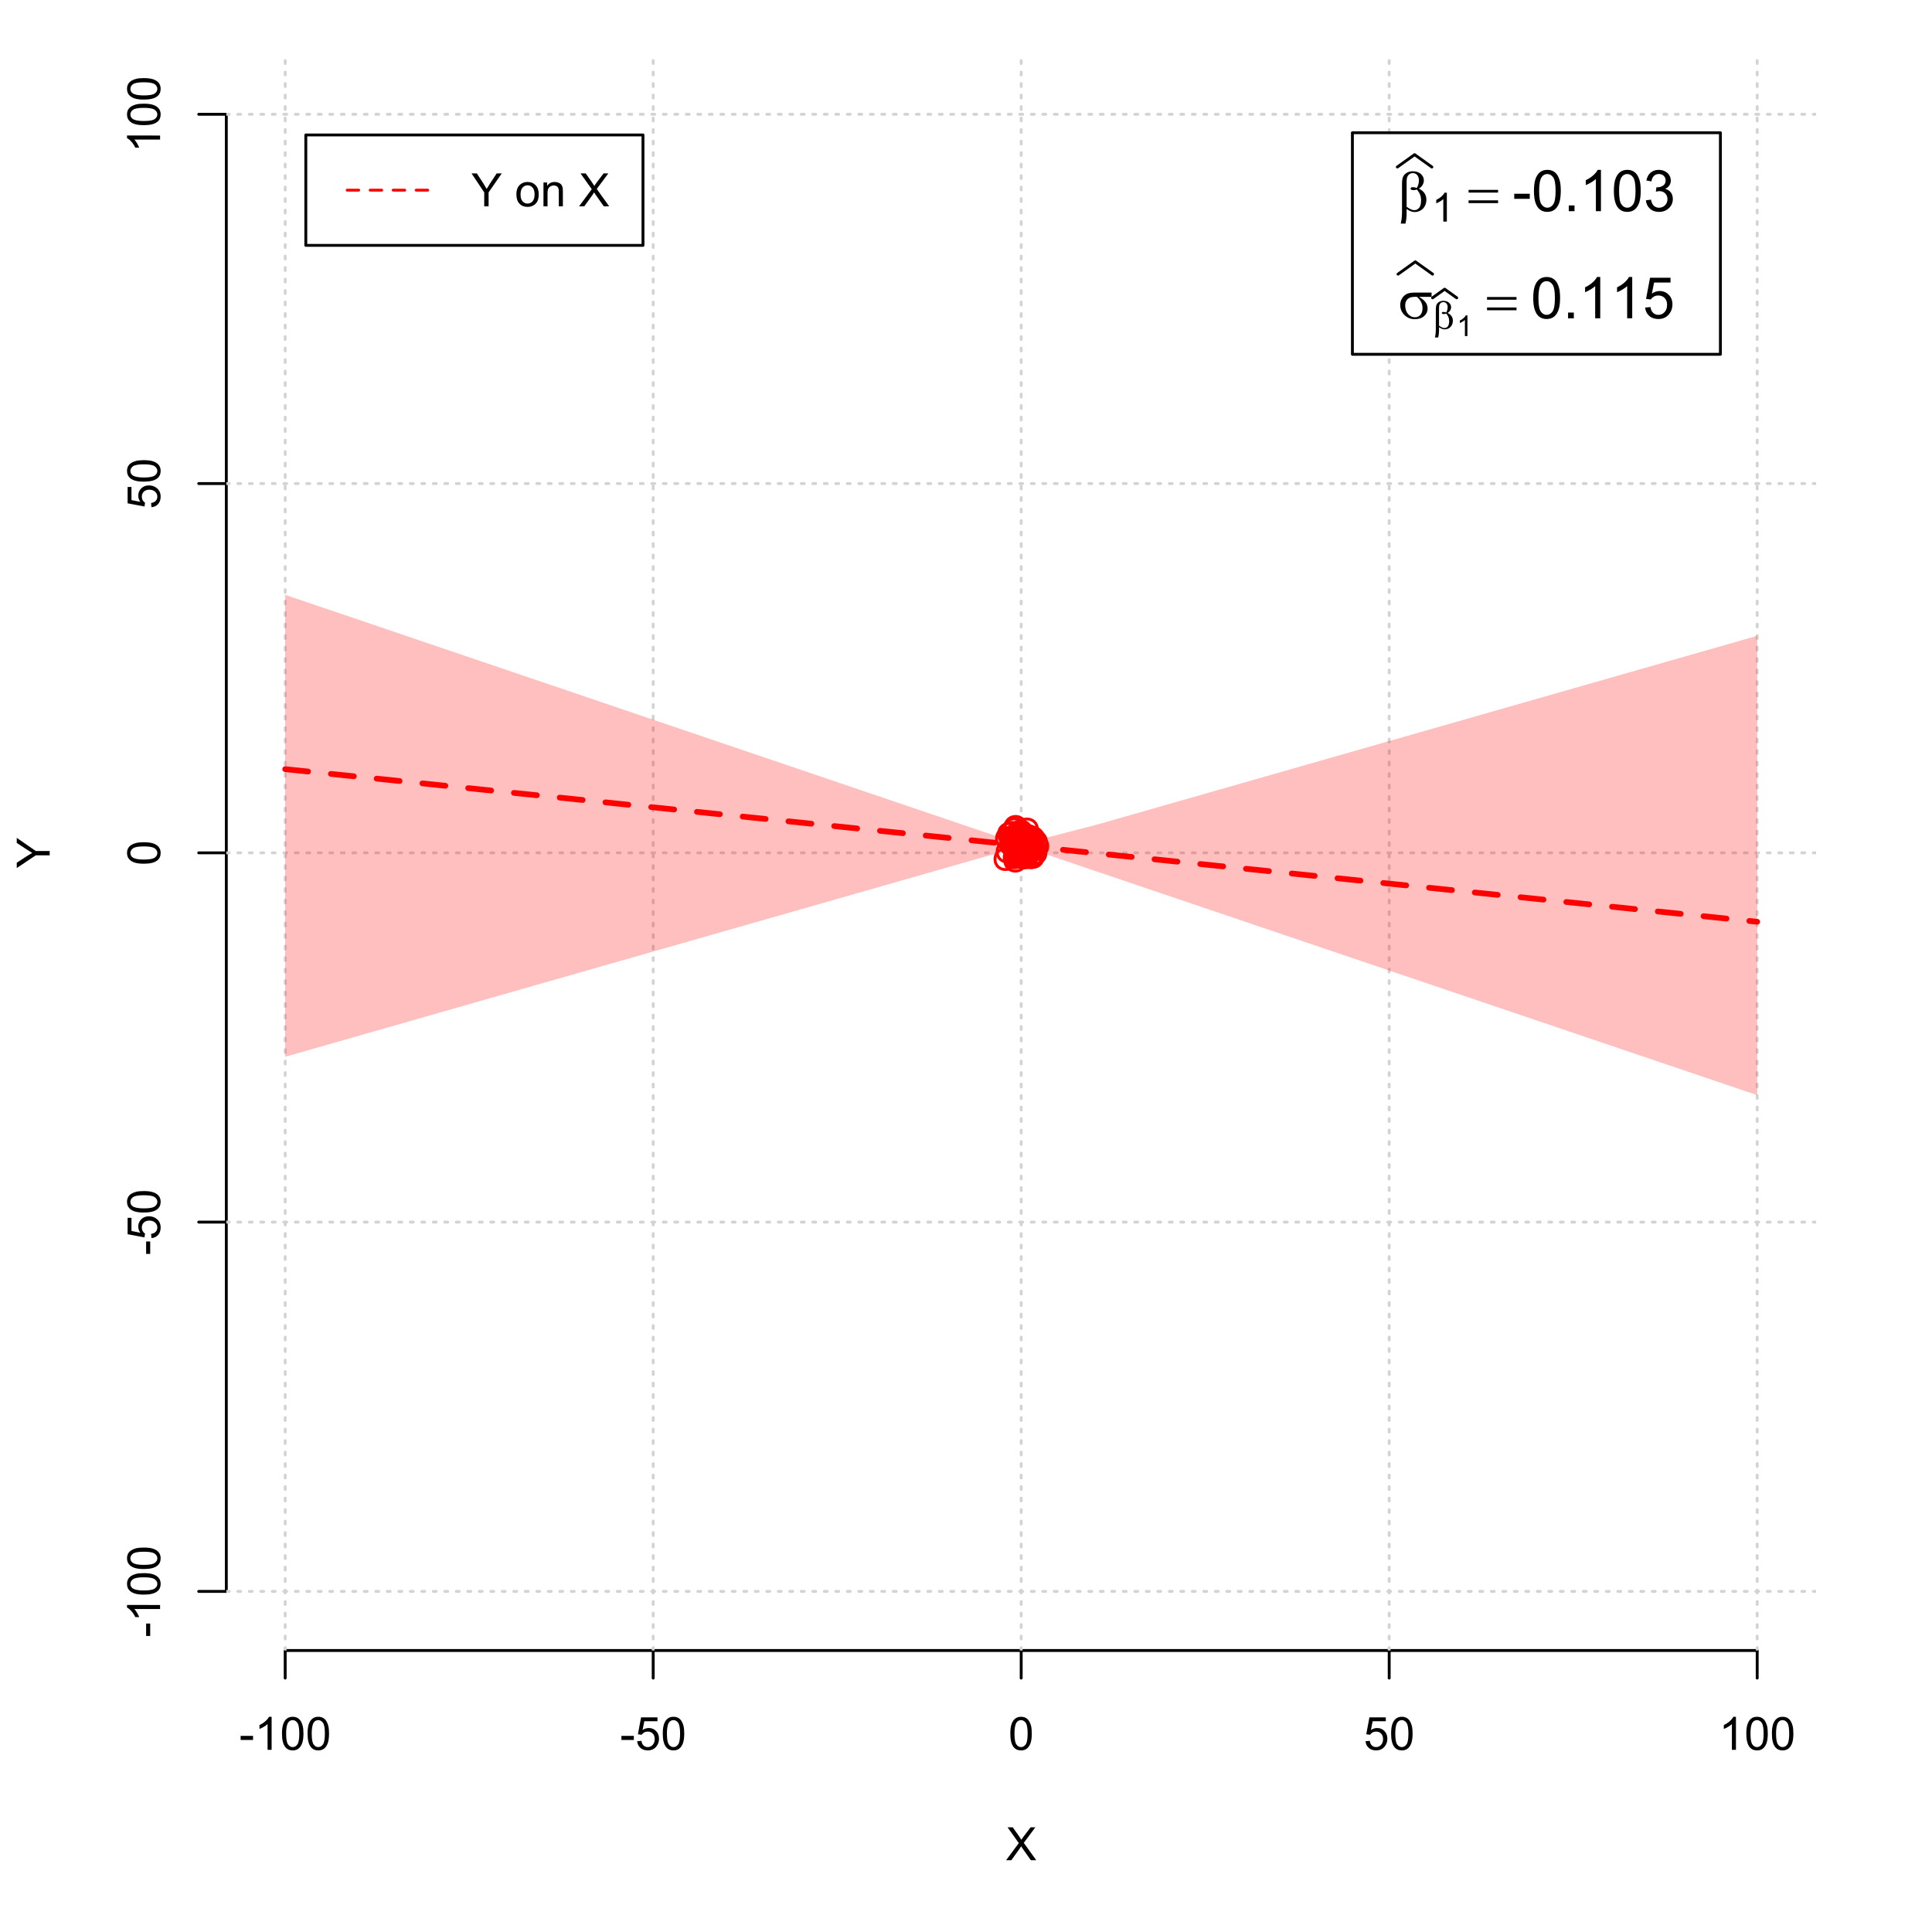 <?xml version="1.0" encoding="UTF-8"?>
<svg xmlns="http://www.w3.org/2000/svg" xmlns:xlink="http://www.w3.org/1999/xlink" width="504pt" height="504pt" viewBox="0 0 504 504" version="1.1">
<defs>
<g>
<symbol overflow="visible" id="glyph0-0">
<path style="stroke:none;" d="M 1.5 0 L 1.5 -7.5 L 7.5 -7.5 L 7.5 0 Z M 1.688 -0.188 L 7.312 -0.188 L 7.312 -7.312 L 1.688 -7.312 Z M 1.688 -0.188 "/>
</symbol>
<symbol overflow="visible" id="glyph0-1">
<path style="stroke:none;" d="M 0.055 0 L 3.375 -4.477 L 0.445 -8.59 L 1.797 -8.59 L 3.359 -6.387 C 3.68 -5.93 3.91 -5.578 4.047 -5.332 C 4.238 -5.645 4.465 -5.969 4.727 -6.312 L 6.457 -8.59 L 7.695 -8.59 L 4.676 -4.539 L 7.93 0 L 6.523 0 L 4.359 -3.062 C 4.238 -3.238 4.113 -3.43 3.984 -3.641 C 3.789 -3.324 3.652 -3.109 3.574 -2.992 L 1.418 0 Z M 0.055 0 "/>
</symbol>
<symbol overflow="visible" id="glyph0-2">
<path style="stroke:none;" d="M 0.383 -2.578 L 0.383 -3.641 L 3.621 -3.641 L 3.621 -2.578 Z M 0.383 -2.578 "/>
</symbol>
<symbol overflow="visible" id="glyph0-3">
<path style="stroke:none;" d="M 4.469 0 L 3.414 0 L 3.414 -6.719 C 3.16 -6.477 2.828 -6.234 2.414 -5.996 C 2 -5.75 1.629 -5.57 1.305 -5.449 L 1.305 -6.469 C 1.895 -6.742 2.41 -7.078 2.852 -7.477 C 3.293 -7.871 3.605 -8.254 3.789 -8.625 L 4.469 -8.625 Z M 4.469 0 "/>
</symbol>
<symbol overflow="visible" id="glyph0-4">
<path style="stroke:none;" d="M 0.5 -4.234 C 0.496 -5.246 0.602 -6.062 0.812 -6.688 C 1.02 -7.305 1.328 -7.785 1.742 -8.121 C 2.148 -8.457 2.668 -8.625 3.297 -8.625 C 3.758 -8.625 4.164 -8.531 4.512 -8.348 C 4.855 -8.16 5.141 -7.891 5.371 -7.543 C 5.594 -7.191 5.773 -6.766 5.906 -6.266 C 6.035 -5.762 6.098 -5.086 6.102 -4.234 C 6.098 -3.227 5.996 -2.414 5.789 -1.797 C 5.578 -1.176 5.266 -0.695 4.859 -0.359 C 4.445 -0.02 3.926 0.145 3.297 0.148 C 2.465 0.145 1.816 -0.148 1.348 -0.742 C 0.781 -1.457 0.496 -2.621 0.5 -4.234 Z M 1.582 -4.234 C 1.582 -2.824 1.746 -1.887 2.074 -1.418 C 2.402 -0.949 2.809 -0.715 3.297 -0.719 C 3.777 -0.715 4.184 -0.949 4.52 -1.422 C 4.848 -1.887 5.016 -2.824 5.016 -4.234 C 5.016 -5.648 4.848 -6.59 4.52 -7.055 C 4.184 -7.516 3.773 -7.746 3.289 -7.75 C 2.801 -7.746 2.414 -7.543 2.125 -7.137 C 1.762 -6.613 1.582 -5.645 1.582 -4.234 Z M 1.582 -4.234 "/>
</symbol>
<symbol overflow="visible" id="glyph0-5">
<path style="stroke:none;" d="M 0.5 -2.25 L 1.605 -2.344 C 1.684 -1.805 1.871 -1.398 2.176 -1.125 C 2.473 -0.852 2.836 -0.715 3.258 -0.719 C 3.766 -0.715 4.195 -0.906 4.547 -1.293 C 4.898 -1.672 5.074 -2.18 5.074 -2.82 C 5.074 -3.414 4.902 -3.891 4.566 -4.242 C 4.227 -4.59 3.785 -4.762 3.242 -4.766 C 2.898 -4.762 2.594 -4.684 2.32 -4.531 C 2.047 -4.375 1.832 -4.176 1.676 -3.93 L 0.688 -4.062 L 1.516 -8.473 L 5.789 -8.473 L 5.789 -7.465 L 2.359 -7.465 L 1.898 -5.156 C 2.414 -5.516 2.953 -5.695 3.523 -5.695 C 4.27 -5.695 4.902 -5.434 5.422 -4.914 C 5.934 -4.395 6.191 -3.727 6.195 -2.914 C 6.191 -2.133 5.965 -1.461 5.516 -0.898 C 4.961 -0.199 4.211 0.145 3.258 0.148 C 2.477 0.145 1.836 -0.07 1.344 -0.508 C 0.844 -0.941 0.562 -1.523 0.5 -2.25 Z M 0.5 -2.25 "/>
</symbol>
<symbol overflow="visible" id="glyph0-6">
<path style="stroke:none;" d="M 3.344 0 L 3.344 -3.641 L 0.035 -8.59 L 1.418 -8.59 L 3.109 -6 C 3.418 -5.516 3.711 -5.031 3.984 -4.547 C 4.242 -4.992 4.555 -5.496 4.922 -6.062 L 6.586 -8.59 L 7.91 -8.59 L 4.484 -3.641 L 4.484 0 Z M 3.344 0 "/>
</symbol>
<symbol overflow="visible" id="glyph0-7">
<path style="stroke:none;" d=""/>
</symbol>
<symbol overflow="visible" id="glyph0-8">
<path style="stroke:none;" d="M 0.398 -3.109 C 0.398 -4.262 0.719 -5.117 1.359 -5.672 C 1.895 -6.133 2.547 -6.363 3.316 -6.363 C 4.172 -6.363 4.871 -6.082 5.414 -5.52 C 5.953 -4.957 6.223 -4.184 6.227 -3.199 C 6.223 -2.398 6.102 -1.766 5.867 -1.309 C 5.625 -0.848 5.277 -0.492 4.82 -0.238 C 4.359 0.016 3.859 0.141 3.316 0.141 C 2.441 0.141 1.734 -0.137 1.203 -0.695 C 0.664 -1.254 0.398 -2.059 0.398 -3.109 Z M 1.484 -3.109 C 1.48 -2.309 1.656 -1.711 2.004 -1.32 C 2.348 -0.922 2.785 -0.727 3.316 -0.727 C 3.84 -0.727 4.273 -0.926 4.621 -1.324 C 4.969 -1.723 5.145 -2.328 5.145 -3.148 C 5.145 -3.914 4.969 -4.496 4.617 -4.895 C 4.266 -5.289 3.832 -5.488 3.316 -5.492 C 2.785 -5.488 2.348 -5.293 2.004 -4.898 C 1.656 -4.5 1.48 -3.902 1.484 -3.109 Z M 1.484 -3.109 "/>
</symbol>
<symbol overflow="visible" id="glyph0-9">
<path style="stroke:none;" d="M 0.789 0 L 0.789 -6.223 L 1.742 -6.223 L 1.742 -5.336 C 2.195 -6.02 2.855 -6.363 3.719 -6.363 C 4.09 -6.363 4.434 -6.293 4.754 -6.16 C 5.066 -6.023 5.305 -5.848 5.461 -5.633 C 5.617 -5.41 5.727 -5.152 5.789 -4.852 C 5.828 -4.656 5.848 -4.312 5.848 -3.828 L 5.848 0 L 4.793 0 L 4.793 -3.785 C 4.793 -4.215 4.75 -4.535 4.668 -4.75 C 4.586 -4.961 4.441 -5.129 4.234 -5.258 C 4.023 -5.383 3.777 -5.449 3.5 -5.449 C 3.047 -5.449 2.66 -5.305 2.332 -5.02 C 2.004 -4.734 1.84 -4.195 1.844 -3.398 L 1.844 0 Z M 0.789 0 "/>
</symbol>
<symbol overflow="visible" id="glyph1-0">
<path style="stroke:none;" d="M 0 -1.5 L -7.5 -1.5 L -7.5 -7.5 L 0 -7.5 Z M -0.188 -1.688 L -0.188 -7.312 L -7.312 -7.312 L -7.312 -1.688 Z M -0.188 -1.688 "/>
</symbol>
<symbol overflow="visible" id="glyph1-1">
<path style="stroke:none;" d="M 0 -3.344 L -3.641 -3.348 L -8.59 -0.035 L -8.59 -1.418 L -6 -3.113 C -5.516 -3.422 -5.031 -3.715 -4.547 -3.984 C -4.992 -4.242 -5.496 -4.555 -6.062 -4.922 L -8.59 -6.586 L -8.59 -7.91 L -3.637 -4.484 L 0 -4.484 Z M 0 -3.344 "/>
</symbol>
<symbol overflow="visible" id="glyph1-2">
<path style="stroke:none;" d="M -2.578 -0.383 L -3.641 -0.383 L -3.641 -3.621 L -2.578 -3.621 Z M -2.578 -0.383 "/>
</symbol>
<symbol overflow="visible" id="glyph1-3">
<path style="stroke:none;" d="M 0 -4.469 L 0 -3.414 L -6.719 -3.418 C -6.477 -3.16 -6.234 -2.828 -5.996 -2.418 C -5.75 -2.004 -5.57 -1.633 -5.449 -1.309 L -6.469 -1.309 C -6.742 -1.895 -7.078 -2.41 -7.477 -2.852 C -7.871 -3.293 -8.254 -3.605 -8.625 -3.793 L -8.625 -4.473 Z M 0 -4.469 "/>
</symbol>
<symbol overflow="visible" id="glyph1-4">
<path style="stroke:none;" d="M -4.234 -0.5 C -5.246 -0.496 -6.062 -0.602 -6.688 -0.812 C -7.305 -1.02 -7.785 -1.328 -8.121 -1.742 C -8.457 -2.152 -8.625 -2.672 -8.625 -3.301 C -8.625 -3.758 -8.531 -4.164 -8.348 -4.512 C -8.16 -4.859 -7.891 -5.145 -7.543 -5.371 C -7.191 -5.594 -6.766 -5.773 -6.266 -5.906 C -5.762 -6.035 -5.086 -6.098 -4.234 -6.102 C -3.223 -6.098 -2.41 -5.996 -1.793 -5.789 C -1.176 -5.578 -0.695 -5.266 -0.359 -4.859 C -0.02 -4.445 0.145 -3.926 0.148 -3.297 C 0.145 -2.465 -0.148 -1.816 -0.742 -1.348 C -1.457 -0.781 -2.621 -0.496 -4.234 -0.5 Z M -4.234 -1.582 C -2.824 -1.582 -1.887 -1.746 -1.418 -2.074 C -0.949 -2.402 -0.715 -2.809 -0.719 -3.297 C -0.715 -3.777 -0.949 -4.184 -1.422 -4.52 C -1.887 -4.848 -2.824 -5.016 -4.234 -5.016 C -5.648 -5.016 -6.59 -4.848 -7.055 -4.52 C -7.516 -4.188 -7.746 -3.777 -7.75 -3.289 C -7.746 -2.801 -7.543 -2.414 -7.137 -2.129 C -6.613 -1.762 -5.645 -1.582 -4.234 -1.582 Z M -4.234 -1.582 "/>
</symbol>
<symbol overflow="visible" id="glyph1-5">
<path style="stroke:none;" d="M -2.25 -0.5 L -2.344 -1.605 C -1.805 -1.684 -1.398 -1.871 -1.125 -2.176 C -0.852 -2.473 -0.715 -2.836 -0.719 -3.258 C -0.715 -3.766 -0.906 -4.195 -1.293 -4.547 C -1.672 -4.898 -2.18 -5.074 -2.816 -5.074 C -3.414 -5.074 -3.891 -4.902 -4.242 -4.566 C -4.59 -4.227 -4.762 -3.785 -4.766 -3.242 C -4.762 -2.898 -4.684 -2.594 -4.531 -2.32 C -4.375 -2.047 -4.176 -1.832 -3.93 -1.676 L -4.062 -0.688 L -8.473 -1.52 L -8.473 -5.789 L -7.465 -5.789 L -7.465 -2.363 L -5.156 -1.898 C -5.516 -2.414 -5.695 -2.953 -5.695 -3.523 C -5.695 -4.27 -5.434 -4.902 -4.914 -5.422 C -4.395 -5.934 -3.727 -6.191 -2.91 -6.195 C -2.133 -6.191 -1.461 -5.965 -0.895 -5.516 C -0.199 -4.961 0.145 -4.211 0.148 -3.258 C 0.145 -2.477 -0.07 -1.836 -0.508 -1.344 C -0.941 -0.848 -1.523 -0.566 -2.25 -0.5 Z M -2.25 -0.5 "/>
</symbol>
<symbol overflow="visible" id="glyph2-0">
<path style="stroke:none;" d="M 0.754 0 L 0.754 -9.375 L 8.254 -9.375 L 8.254 0 Z M 0.988 -0.234 L 8.02 -0.234 L 8.02 -9.141 L 0.988 -9.141 Z M 0.988 -0.234 "/>
</symbol>
<symbol overflow="visible" id="glyph2-1">
<path style="stroke:none;" d="M 2.418 -0.57 L 2.418 0.668 C 2.414 1.457 2.316 2.312 2.125 3.238 L 0.887 3.238 C 1.016 2.629 1.094 2.215 1.121 2 C 1.18 1.312 1.211 0.812 1.215 0.5 L 1.215 -6.988 C 1.211 -7.859 1.297 -8.508 1.473 -8.93 C 1.645 -9.352 1.957 -9.703 2.41 -9.988 C 2.859 -10.27 3.402 -10.41 4.035 -10.414 C 4.906 -10.41 5.605 -10.176 6.129 -9.711 C 6.652 -9.238 6.914 -8.684 6.914 -8.043 C 6.914 -7.625 6.805 -7.23 6.594 -6.855 C 6.379 -6.48 6.051 -6.156 5.609 -5.891 C 6.914 -5.262 7.57 -4.289 7.574 -2.973 C 7.57 -2.383 7.434 -1.836 7.164 -1.332 C 6.887 -0.82 6.512 -0.434 6.035 -0.172 C 5.555 0.094 5.059 0.223 4.555 0.227 C 4.227 0.223 3.906 0.168 3.586 0.059 C 3.266 -0.051 2.875 -0.258 2.418 -0.57 Z M 2.418 -1.148 C 2.891 -0.816 3.305 -0.578 3.656 -0.434 C 3.918 -0.324 4.18 -0.27 4.445 -0.27 C 4.938 -0.27 5.352 -0.473 5.688 -0.879 C 6.02 -1.285 6.188 -1.93 6.188 -2.82 C 6.188 -3.375 6.105 -3.863 5.949 -4.281 C 5.785 -4.695 5.508 -5.152 5.113 -5.656 C 4.773 -5.539 4.484 -5.484 4.242 -5.484 C 3.945 -5.484 3.738 -5.527 3.621 -5.617 C 3.5 -5.703 3.438 -5.797 3.441 -5.902 C 3.438 -5.992 3.484 -6.078 3.578 -6.152 C 3.668 -6.223 3.816 -6.258 4.027 -6.262 C 4.262 -6.258 4.625 -6.195 5.113 -6.07 C 5.453 -6.75 5.625 -7.391 5.625 -8 C 5.625 -8.609 5.473 -9.086 5.172 -9.426 C 4.867 -9.758 4.492 -9.926 4.043 -9.93 C 3.477 -9.926 3.035 -9.688 2.727 -9.215 C 2.516 -8.895 2.414 -8.383 2.418 -7.684 Z M 2.418 -1.148 "/>
</symbol>
<symbol overflow="visible" id="glyph2-2">
<path style="stroke:none;" d="M 0.27 -5.559 L 7.961 -5.559 L 7.961 -4.848 L 0.27 -4.848 Z M 0.27 -2.828 L 7.961 -2.828 L 7.961 -2.102 L 0.27 -2.102 Z M 0.27 -2.828 "/>
</symbol>
<symbol overflow="visible" id="glyph2-3">
<path style="stroke:none;" d="M 8.746 -5.602 L 5.465 -5.602 C 6.199 -5.191 6.758 -4.734 7.141 -4.238 C 7.52 -3.738 7.711 -3.164 7.711 -2.512 C 7.711 -1.758 7.406 -1.113 6.801 -0.578 C 6.195 -0.043 5.387 0.223 4.371 0.227 C 3.301 0.223 2.398 -0.137 1.668 -0.863 C 0.934 -1.59 0.566 -2.469 0.57 -3.5 C 0.566 -4.117 0.723 -4.68 1.031 -5.184 C 1.336 -5.688 1.723 -6.066 2.199 -6.324 C 2.668 -6.578 3.391 -6.707 4.367 -6.711 L 8.746 -6.711 Z M 4.914 -5.602 C 4.707 -5.605 4.551 -5.605 4.445 -5.609 C 3.566 -5.605 2.918 -5.41 2.5 -5.023 C 2.074 -4.629 1.863 -4.078 1.867 -3.367 C 1.863 -2.434 2.113 -1.684 2.621 -1.117 C 3.121 -0.551 3.719 -0.27 4.41 -0.27 C 4.984 -0.27 5.457 -0.473 5.828 -0.887 C 6.199 -1.297 6.387 -1.895 6.387 -2.672 C 6.387 -3.797 5.895 -4.773 4.914 -5.602 Z M 4.914 -5.602 "/>
</symbol>
<symbol overflow="visible" id="glyph3-0">
<path style="stroke:none;" d="M 1.312 0 L 1.312 -6.562 L 6.562 -6.562 L 6.562 0 Z M 1.477 -0.164 L 6.398 -0.164 L 6.398 -6.398 L 1.477 -6.398 Z M 1.477 -0.164 "/>
</symbol>
<symbol overflow="visible" id="glyph3-1">
<path style="stroke:none;" d="M 3.91 0 L 2.988 0 L 2.988 -5.879 C 2.766 -5.664 2.473 -5.453 2.113 -5.242 C 1.75 -5.027 1.426 -4.871 1.145 -4.77 L 1.145 -5.66 C 1.656 -5.902 2.109 -6.195 2.496 -6.539 C 2.883 -6.883 3.156 -7.219 3.316 -7.547 L 3.91 -7.547 Z M 3.91 0 "/>
</symbol>
<symbol overflow="visible" id="glyph4-0">
<path style="stroke:none;" d="M 1.875 0 L 1.875 -9.375 L 9.375 -9.375 L 9.375 0 Z M 2.109 -0.234 L 9.141 -0.234 L 9.141 -9.141 L 2.109 -9.141 Z M 2.109 -0.234 "/>
</symbol>
<symbol overflow="visible" id="glyph4-1">
<path style="stroke:none;" d="M 0.477 -3.223 L 0.477 -4.547 L 4.527 -4.547 L 4.527 -3.223 Z M 0.477 -3.223 "/>
</symbol>
<symbol overflow="visible" id="glyph4-2">
<path style="stroke:none;" d="M 0.621 -5.297 C 0.621 -6.562 0.75 -7.582 1.012 -8.359 C 1.273 -9.133 1.664 -9.73 2.18 -10.152 C 2.695 -10.57 3.344 -10.781 4.125 -10.781 C 4.699 -10.781 5.203 -10.664 5.641 -10.434 C 6.074 -10.199 6.434 -9.863 6.715 -9.43 C 6.996 -8.988 7.219 -8.457 7.383 -7.832 C 7.543 -7.203 7.621 -6.359 7.625 -5.297 C 7.621 -4.035 7.492 -3.016 7.234 -2.246 C 6.973 -1.469 6.586 -0.871 6.074 -0.449 C 5.559 -0.027 4.91 0.18 4.125 0.184 C 3.086 0.18 2.27 -0.188 1.684 -0.93 C 0.973 -1.82 0.621 -3.277 0.621 -5.297 Z M 1.977 -5.297 C 1.973 -3.531 2.18 -2.355 2.594 -1.777 C 3.004 -1.191 3.516 -0.902 4.125 -0.902 C 4.727 -0.902 5.234 -1.195 5.648 -1.781 C 6.062 -2.367 6.27 -3.539 6.27 -5.297 C 6.27 -7.062 6.062 -8.234 5.648 -8.816 C 5.234 -9.398 4.719 -9.691 4.109 -9.691 C 3.5 -9.691 3.02 -9.434 2.66 -8.922 C 2.203 -8.262 1.973 -7.055 1.977 -5.297 Z M 1.977 -5.297 "/>
</symbol>
<symbol overflow="visible" id="glyph4-3">
<path style="stroke:none;" d="M 1.363 0 L 1.363 -1.5 L 2.863 -1.5 L 2.863 0 Z M 1.363 0 "/>
</symbol>
<symbol overflow="visible" id="glyph4-4">
<path style="stroke:none;" d="M 5.59 0 L 4.27 0 L 4.27 -8.402 C 3.949 -8.098 3.531 -7.793 3.02 -7.492 C 2.504 -7.188 2.043 -6.961 1.633 -6.812 L 1.633 -8.086 C 2.367 -8.43 3.012 -8.848 3.566 -9.344 C 4.117 -9.836 4.508 -10.316 4.738 -10.781 L 5.59 -10.781 Z M 5.59 0 "/>
</symbol>
<symbol overflow="visible" id="glyph4-5">
<path style="stroke:none;" d="M 0.629 -2.836 L 1.949 -3.012 C 2.098 -2.262 2.355 -1.723 2.719 -1.395 C 3.082 -1.066 3.523 -0.902 4.051 -0.902 C 4.668 -0.902 5.191 -1.117 5.621 -1.547 C 6.043 -1.977 6.258 -2.508 6.262 -3.141 C 6.258 -3.746 6.059 -4.246 5.668 -4.641 C 5.27 -5.031 4.77 -5.227 4.16 -5.23 C 3.91 -5.227 3.598 -5.176 3.23 -5.082 L 3.375 -6.242 C 3.461 -6.227 3.531 -6.223 3.59 -6.227 C 4.148 -6.223 4.652 -6.367 5.102 -6.664 C 5.551 -6.953 5.777 -7.406 5.777 -8.02 C 5.777 -8.5 5.613 -8.898 5.285 -9.219 C 4.957 -9.531 4.535 -9.691 4.02 -9.695 C 3.504 -9.691 3.074 -9.531 2.738 -9.211 C 2.395 -8.891 2.176 -8.406 2.078 -7.766 L 0.762 -8 C 0.922 -8.879 1.285 -9.562 1.859 -10.051 C 2.43 -10.535 3.141 -10.781 3.992 -10.781 C 4.574 -10.781 5.113 -10.652 5.609 -10.402 C 6.102 -10.148 6.48 -9.809 6.742 -9.375 C 7 -8.938 7.129 -8.477 7.133 -7.992 C 7.129 -7.527 7.004 -7.102 6.758 -6.723 C 6.508 -6.34 6.141 -6.039 5.656 -5.816 C 6.285 -5.664 6.777 -5.359 7.133 -4.902 C 7.48 -4.438 7.656 -3.859 7.66 -3.172 C 7.656 -2.23 7.316 -1.438 6.633 -0.785 C 5.949 -0.137 5.086 0.188 4.043 0.191 C 3.098 0.188 2.312 -0.09 1.695 -0.648 C 1.07 -1.207 0.715 -1.938 0.629 -2.836 Z M 0.629 -2.836 "/>
</symbol>
<symbol overflow="visible" id="glyph4-6">
<path style="stroke:none;" d="M 0.621 -2.812 L 2.008 -2.93 C 2.105 -2.254 2.344 -1.746 2.719 -1.41 C 3.094 -1.07 3.543 -0.902 4.07 -0.902 C 4.703 -0.902 5.242 -1.141 5.684 -1.617 C 6.121 -2.094 6.34 -2.727 6.344 -3.523 C 6.34 -4.273 6.129 -4.867 5.707 -5.301 C 5.285 -5.734 4.73 -5.953 4.051 -5.953 C 3.621 -5.953 3.238 -5.855 2.898 -5.664 C 2.555 -5.469 2.285 -5.219 2.094 -4.914 L 0.855 -5.074 L 1.898 -10.59 L 7.234 -10.59 L 7.234 -9.332 L 2.953 -9.332 L 2.375 -6.445 C 3.016 -6.891 3.691 -7.113 4.402 -7.117 C 5.336 -7.113 6.129 -6.789 6.773 -6.145 C 7.418 -5.492 7.738 -4.656 7.742 -3.641 C 7.738 -2.664 7.457 -1.824 6.891 -1.121 C 6.203 -0.25 5.262 0.18 4.07 0.184 C 3.094 0.18 2.297 -0.09 1.68 -0.637 C 1.059 -1.18 0.707 -1.906 0.621 -2.812 Z M 0.621 -2.812 "/>
</symbol>
<symbol overflow="visible" id="glyph5-0">
<path style="stroke:none;" d="M 0.527 0 L 0.527 -6.562 L 5.777 -6.562 L 5.777 0 Z M 0.691 -0.164 L 5.613 -0.164 L 5.613 -6.398 L 0.691 -6.398 Z M 0.691 -0.164 "/>
</symbol>
<symbol overflow="visible" id="glyph5-1">
<path style="stroke:none;" d="M 1.691 -0.398 L 1.691 0.465 C 1.688 1.016 1.621 1.617 1.488 2.266 L 0.621 2.266 C 0.711 1.84 0.766 1.551 0.785 1.398 C 0.828 0.918 0.848 0.566 0.852 0.348 L 0.852 -4.891 C 0.848 -5.5 0.91 -5.953 1.031 -6.25 C 1.152 -6.543 1.371 -6.789 1.688 -6.992 C 2.004 -7.188 2.383 -7.289 2.824 -7.289 C 3.434 -7.289 3.922 -7.125 4.289 -6.797 C 4.656 -6.469 4.84 -6.078 4.84 -5.629 C 4.84 -5.336 4.766 -5.059 4.617 -4.801 C 4.469 -4.535 4.238 -4.309 3.926 -4.121 C 4.84 -3.68 5.297 -3 5.301 -2.082 C 5.297 -1.668 5.199 -1.285 5.012 -0.93 C 4.816 -0.574 4.555 -0.305 4.223 -0.117 C 3.887 0.066 3.543 0.156 3.188 0.16 C 2.957 0.156 2.73 0.117 2.508 0.039 C 2.281 -0.039 2.008 -0.184 1.691 -0.398 Z M 1.691 -0.805 C 2.02 -0.57 2.309 -0.402 2.559 -0.301 C 2.742 -0.223 2.926 -0.188 3.113 -0.191 C 3.453 -0.188 3.742 -0.328 3.98 -0.617 C 4.211 -0.898 4.328 -1.352 4.332 -1.973 C 4.328 -2.359 4.273 -2.699 4.164 -2.996 C 4.051 -3.285 3.855 -3.605 3.578 -3.957 C 3.34 -3.875 3.137 -3.836 2.969 -3.84 C 2.762 -3.836 2.617 -3.867 2.535 -3.93 C 2.449 -3.988 2.406 -4.055 2.41 -4.133 C 2.406 -4.195 2.441 -4.254 2.508 -4.305 C 2.57 -4.355 2.672 -4.383 2.82 -4.383 C 2.984 -4.383 3.238 -4.336 3.578 -4.25 C 3.816 -4.719 3.938 -5.168 3.938 -5.598 C 3.938 -6.027 3.828 -6.363 3.617 -6.598 C 3.402 -6.832 3.141 -6.949 2.828 -6.953 C 2.43 -6.949 2.121 -6.781 1.906 -6.449 C 1.758 -6.227 1.688 -5.871 1.691 -5.379 Z M 1.691 -0.805 "/>
</symbol>
<symbol overflow="visible" id="glyph6-0">
<path style="stroke:none;" d="M 0.938 0 L 0.938 -4.688 L 4.688 -4.688 L 4.688 0 Z M 1.055 -0.117 L 4.57 -0.117 L 4.57 -4.57 L 1.055 -4.57 Z M 1.055 -0.117 "/>
</symbol>
<symbol overflow="visible" id="glyph6-1">
<path style="stroke:none;" d="M 2.793 0 L 2.137 0 L 2.137 -4.199 C 1.977 -4.047 1.77 -3.895 1.512 -3.746 C 1.254 -3.59 1.02 -3.477 0.816 -3.406 L 0.816 -4.043 C 1.184 -4.215 1.508 -4.422 1.781 -4.672 C 2.055 -4.914 2.25 -5.156 2.371 -5.391 L 2.793 -5.391 Z M 2.793 0 "/>
</symbol>
</g>
<clipPath id="clip1">
  <path d="M 74 14.398 L 75 14.398 L 75 430.559 L 74 430.559 Z M 74 14.398 "/>
</clipPath>
<clipPath id="clip2">
  <path d="M 170 14.398 L 171 14.398 L 171 430.559 L 170 430.559 Z M 170 14.398 "/>
</clipPath>
<clipPath id="clip3">
  <path d="M 266 14.398 L 267 14.398 L 267 430.559 L 266 430.559 Z M 266 14.398 "/>
</clipPath>
<clipPath id="clip4">
  <path d="M 362 14.398 L 363 14.398 L 363 430.559 L 362 430.559 Z M 362 14.398 "/>
</clipPath>
<clipPath id="clip5">
  <path d="M 458 14.398 L 459 14.398 L 459 430.559 L 458 430.559 Z M 458 14.398 "/>
</clipPath>
<clipPath id="clip6">
  <path d="M 59.039 414 L 473.758 414 L 473.758 416 L 59.039 416 Z M 59.039 414 "/>
</clipPath>
<clipPath id="clip7">
  <path d="M 59.039 318 L 473.758 318 L 473.758 320 L 59.039 320 Z M 59.039 318 "/>
</clipPath>
<clipPath id="clip8">
  <path d="M 59.039 222 L 473.758 222 L 473.758 223 L 59.039 223 Z M 59.039 222 "/>
</clipPath>
<clipPath id="clip9">
  <path d="M 59.039 125 L 473.758 125 L 473.758 127 L 59.039 127 Z M 59.039 125 "/>
</clipPath>
<clipPath id="clip10">
  <path d="M 59.039 29 L 473.758 29 L 473.758 31 L 59.039 31 Z M 59.039 29 "/>
</clipPath>
</defs>
<g id="surface121">
<rect x="0" y="0" width="504" height="504" style="fill:rgb(100%,100%,100%);fill-opacity:1;stroke:none;"/>
<g style="fill:rgb(0%,0%,0%);fill-opacity:1;">
  <use xlink:href="#glyph0-1" x="262.398" y="485.281"/>
</g>
<g style="fill:rgb(0%,0%,0%);fill-opacity:1;">
  <use xlink:href="#glyph1-1" x="12.961" y="226.48"/>
</g>
<path style="fill:none;stroke-width:0.75;stroke-linecap:round;stroke-linejoin:round;stroke:rgb(0%,0%,0%);stroke-opacity:1;stroke-miterlimit:10;" d="M 74.398 430.559 L 458.398 430.559 "/>
<path style="fill:none;stroke-width:0.75;stroke-linecap:round;stroke-linejoin:round;stroke:rgb(0%,0%,0%);stroke-opacity:1;stroke-miterlimit:10;" d="M 74.398 430.559 L 74.398 437.762 "/>
<path style="fill:none;stroke-width:0.75;stroke-linecap:round;stroke-linejoin:round;stroke:rgb(0%,0%,0%);stroke-opacity:1;stroke-miterlimit:10;" d="M 170.398 430.559 L 170.398 437.762 "/>
<path style="fill:none;stroke-width:0.75;stroke-linecap:round;stroke-linejoin:round;stroke:rgb(0%,0%,0%);stroke-opacity:1;stroke-miterlimit:10;" d="M 266.398 430.559 L 266.398 437.762 "/>
<path style="fill:none;stroke-width:0.75;stroke-linecap:round;stroke-linejoin:round;stroke:rgb(0%,0%,0%);stroke-opacity:1;stroke-miterlimit:10;" d="M 362.398 430.559 L 362.398 437.762 "/>
<path style="fill:none;stroke-width:0.75;stroke-linecap:round;stroke-linejoin:round;stroke:rgb(0%,0%,0%);stroke-opacity:1;stroke-miterlimit:10;" d="M 458.398 430.559 L 458.398 437.762 "/>
<g style="fill:rgb(0%,0%,0%);fill-opacity:1;">
  <use xlink:href="#glyph0-2" x="62.391" y="456.48"/>
  <use xlink:href="#glyph0-3" x="66.387" y="456.48"/>
  <use xlink:href="#glyph0-4" x="73.061" y="456.48"/>
  <use xlink:href="#glyph0-4" x="79.734" y="456.48"/>
</g>
<g style="fill:rgb(0%,0%,0%);fill-opacity:1;">
  <use xlink:href="#glyph0-2" x="161.727" y="456.48"/>
  <use xlink:href="#glyph0-5" x="165.723" y="456.48"/>
  <use xlink:href="#glyph0-4" x="172.396" y="456.48"/>
</g>
<g style="fill:rgb(0%,0%,0%);fill-opacity:1;">
  <use xlink:href="#glyph0-4" x="263.062" y="456.48"/>
</g>
<g style="fill:rgb(0%,0%,0%);fill-opacity:1;">
  <use xlink:href="#glyph0-5" x="355.727" y="456.48"/>
  <use xlink:href="#glyph0-4" x="362.4" y="456.48"/>
</g>
<g style="fill:rgb(0%,0%,0%);fill-opacity:1;">
  <use xlink:href="#glyph0-3" x="448.387" y="456.48"/>
  <use xlink:href="#glyph0-4" x="455.061" y="456.48"/>
  <use xlink:href="#glyph0-4" x="461.734" y="456.48"/>
</g>
<path style="fill:none;stroke-width:0.75;stroke-linecap:round;stroke-linejoin:round;stroke:rgb(0%,0%,0%);stroke-opacity:1;stroke-miterlimit:10;" d="M 59.039 415.148 L 59.039 29.812 "/>
<path style="fill:none;stroke-width:0.75;stroke-linecap:round;stroke-linejoin:round;stroke:rgb(0%,0%,0%);stroke-opacity:1;stroke-miterlimit:10;" d="M 59.039 415.148 L 51.84 415.148 "/>
<path style="fill:none;stroke-width:0.75;stroke-linecap:round;stroke-linejoin:round;stroke:rgb(0%,0%,0%);stroke-opacity:1;stroke-miterlimit:10;" d="M 59.039 318.812 L 51.84 318.812 "/>
<path style="fill:none;stroke-width:0.75;stroke-linecap:round;stroke-linejoin:round;stroke:rgb(0%,0%,0%);stroke-opacity:1;stroke-miterlimit:10;" d="M 59.039 222.48 L 51.84 222.48 "/>
<path style="fill:none;stroke-width:0.75;stroke-linecap:round;stroke-linejoin:round;stroke:rgb(0%,0%,0%);stroke-opacity:1;stroke-miterlimit:10;" d="M 59.039 126.148 L 51.84 126.148 "/>
<path style="fill:none;stroke-width:0.75;stroke-linecap:round;stroke-linejoin:round;stroke:rgb(0%,0%,0%);stroke-opacity:1;stroke-miterlimit:10;" d="M 59.039 29.812 L 51.84 29.812 "/>
<g style="fill:rgb(0%,0%,0%);fill-opacity:1;">
  <use xlink:href="#glyph1-2" x="41.762" y="427.156"/>
  <use xlink:href="#glyph1-3" x="41.762" y="423.16"/>
  <use xlink:href="#glyph1-4" x="41.762" y="416.486"/>
  <use xlink:href="#glyph1-4" x="41.762" y="409.812"/>
</g>
<g style="fill:rgb(0%,0%,0%);fill-opacity:1;">
  <use xlink:href="#glyph1-2" x="41.762" y="327.484"/>
  <use xlink:href="#glyph1-5" x="41.762" y="323.488"/>
  <use xlink:href="#glyph1-4" x="41.762" y="316.814"/>
</g>
<g style="fill:rgb(0%,0%,0%);fill-opacity:1;">
  <use xlink:href="#glyph1-4" x="41.762" y="225.816"/>
</g>
<g style="fill:rgb(0%,0%,0%);fill-opacity:1;">
  <use xlink:href="#glyph1-5" x="41.762" y="132.82"/>
  <use xlink:href="#glyph1-4" x="41.762" y="126.146"/>
</g>
<g style="fill:rgb(0%,0%,0%);fill-opacity:1;">
  <use xlink:href="#glyph1-3" x="41.762" y="39.824"/>
  <use xlink:href="#glyph1-4" x="41.762" y="33.15"/>
  <use xlink:href="#glyph1-4" x="41.762" y="26.477"/>
</g>
<g clip-path="url(#clip1)" clip-rule="nonzero">
<path style="fill:none;stroke-width:0.75;stroke-linecap:round;stroke-linejoin:round;stroke:rgb(82.745%,82.745%,82.745%);stroke-opacity:1;stroke-dasharray:0.75,2.25;stroke-miterlimit:10;" d="M 74.398 430.559 L 74.398 14.398 "/>
</g>
<g clip-path="url(#clip2)" clip-rule="nonzero">
<path style="fill:none;stroke-width:0.75;stroke-linecap:round;stroke-linejoin:round;stroke:rgb(82.745%,82.745%,82.745%);stroke-opacity:1;stroke-dasharray:0.75,2.25;stroke-miterlimit:10;" d="M 170.398 430.559 L 170.398 14.398 "/>
</g>
<g clip-path="url(#clip3)" clip-rule="nonzero">
<path style="fill:none;stroke-width:0.75;stroke-linecap:round;stroke-linejoin:round;stroke:rgb(82.745%,82.745%,82.745%);stroke-opacity:1;stroke-dasharray:0.75,2.25;stroke-miterlimit:10;" d="M 266.398 430.559 L 266.398 14.398 "/>
</g>
<g clip-path="url(#clip4)" clip-rule="nonzero">
<path style="fill:none;stroke-width:0.75;stroke-linecap:round;stroke-linejoin:round;stroke:rgb(82.745%,82.745%,82.745%);stroke-opacity:1;stroke-dasharray:0.75,2.25;stroke-miterlimit:10;" d="M 362.398 430.559 L 362.398 14.398 "/>
</g>
<g clip-path="url(#clip5)" clip-rule="nonzero">
<path style="fill:none;stroke-width:0.75;stroke-linecap:round;stroke-linejoin:round;stroke:rgb(82.745%,82.745%,82.745%);stroke-opacity:1;stroke-dasharray:0.75,2.25;stroke-miterlimit:10;" d="M 458.398 430.559 L 458.398 14.398 "/>
</g>
<g clip-path="url(#clip6)" clip-rule="nonzero">
<path style="fill:none;stroke-width:0.75;stroke-linecap:round;stroke-linejoin:round;stroke:rgb(82.745%,82.745%,82.745%);stroke-opacity:1;stroke-dasharray:0.75,2.25;stroke-miterlimit:10;" d="M 59.039 415.148 L 473.762 415.148 "/>
</g>
<g clip-path="url(#clip7)" clip-rule="nonzero">
<path style="fill:none;stroke-width:0.75;stroke-linecap:round;stroke-linejoin:round;stroke:rgb(82.745%,82.745%,82.745%);stroke-opacity:1;stroke-dasharray:0.75,2.25;stroke-miterlimit:10;" d="M 59.039 318.812 L 473.762 318.812 "/>
</g>
<g clip-path="url(#clip8)" clip-rule="nonzero">
<path style="fill:none;stroke-width:0.75;stroke-linecap:round;stroke-linejoin:round;stroke:rgb(82.745%,82.745%,82.745%);stroke-opacity:1;stroke-dasharray:0.75,2.25;stroke-miterlimit:10;" d="M 59.039 222.48 L 473.762 222.48 "/>
</g>
<g clip-path="url(#clip9)" clip-rule="nonzero">
<path style="fill:none;stroke-width:0.75;stroke-linecap:round;stroke-linejoin:round;stroke:rgb(82.745%,82.745%,82.745%);stroke-opacity:1;stroke-dasharray:0.75,2.25;stroke-miterlimit:10;" d="M 59.039 126.148 L 473.762 126.148 "/>
</g>
<g clip-path="url(#clip10)" clip-rule="nonzero">
<path style="fill:none;stroke-width:0.75;stroke-linecap:round;stroke-linejoin:round;stroke:rgb(82.745%,82.745%,82.745%);stroke-opacity:1;stroke-dasharray:0.75,2.25;stroke-miterlimit:10;" d="M 59.039 29.812 L 473.762 29.812 "/>
</g>
<path style=" stroke:none;fill-rule:nonzero;fill:rgb(100%,0%,0%);fill-opacity:0.251;" d="M 74.398 90.031 L 74.398 155.176 L 76.32 155.828 L 78.238 156.48 L 80.16 157.129 L 82.078 157.781 L 85.922 159.086 L 87.84 159.734 L 89.762 160.387 L 91.68 161.039 L 93.602 161.691 L 95.52 162.344 L 97.441 162.992 L 99.359 163.645 L 101.281 164.297 L 103.199 164.949 L 105.121 165.598 L 107.039 166.25 L 108.961 166.902 L 110.879 167.555 L 112.801 168.203 L 114.719 168.855 L 116.641 169.508 L 118.559 170.16 L 120.48 170.809 L 122.398 171.461 L 124.32 172.113 L 126.238 172.766 L 128.16 173.418 L 130.078 174.066 L 133.922 175.371 L 135.84 176.023 L 137.762 176.672 L 139.68 177.324 L 141.602 177.977 L 143.52 178.629 L 145.441 179.277 L 147.359 179.93 L 149.281 180.582 L 151.199 181.234 L 153.121 181.887 L 155.039 182.535 L 156.961 183.188 L 158.879 183.84 L 160.801 184.492 L 162.719 185.141 L 164.641 185.793 L 166.559 186.445 L 168.48 187.098 L 170.398 187.746 L 172.32 188.398 L 174.238 189.051 L 176.16 189.703 L 178.078 190.355 L 180 191.004 L 181.922 191.656 L 183.84 192.309 L 185.762 192.961 L 187.68 193.609 L 189.602 194.262 L 191.52 194.914 L 193.441 195.566 L 195.359 196.215 L 197.281 196.867 L 199.199 197.52 L 201.121 198.172 L 203.039 198.824 L 204.961 199.473 L 206.879 200.125 L 208.801 200.777 L 210.719 201.43 L 212.641 202.078 L 214.559 202.73 L 216.48 203.383 L 218.398 204.035 L 220.32 204.684 L 222.238 205.336 L 224.16 205.988 L 226.078 206.641 L 228 207.293 L 229.922 207.941 L 231.84 208.594 L 233.762 209.246 L 235.68 209.898 L 237.602 210.547 L 239.52 211.199 L 241.441 211.852 L 243.359 212.504 L 245.281 213.152 L 247.199 213.805 L 249.121 214.457 L 251.039 215.109 L 252.961 215.762 L 254.879 216.41 L 256.801 217.062 L 258.719 217.715 L 260.641 218.367 L 262.559 219.016 L 264.48 219.668 L 266.398 219.988 L 268.32 219.668 L 270.238 219.238 L 272.16 218.742 L 274.078 218.246 L 277.922 217.254 L 279.84 216.754 L 281.762 216.258 L 283.68 215.762 L 285.602 215.266 L 287.52 214.738 L 289.441 214.188 L 291.359 213.637 L 293.281 213.09 L 295.199 212.539 L 297.121 211.992 L 299.039 211.441 L 300.961 210.895 L 302.879 210.344 L 304.801 209.793 L 306.719 209.246 L 308.641 208.695 L 310.559 208.148 L 312.48 207.598 L 314.398 207.051 L 316.32 206.5 L 318.238 205.949 L 320.16 205.402 L 322.078 204.852 L 324 204.305 L 325.922 203.754 L 327.84 203.207 L 329.762 202.656 L 331.68 202.105 L 333.602 201.559 L 335.52 201.008 L 337.441 200.461 L 339.359 199.91 L 341.281 199.363 L 343.199 198.812 L 345.121 198.262 L 347.039 197.715 L 348.961 197.164 L 350.879 196.617 L 352.801 196.066 L 354.719 195.52 L 356.641 194.969 L 358.559 194.418 L 360.48 193.871 L 362.398 193.32 L 364.32 192.773 L 366.238 192.223 L 368.16 191.676 L 370.078 191.125 L 372 190.578 L 373.922 190.027 L 375.84 189.477 L 377.762 188.93 L 379.68 188.379 L 381.602 187.832 L 383.52 187.281 L 385.441 186.734 L 387.359 186.184 L 389.281 185.633 L 391.199 185.086 L 393.121 184.535 L 395.039 183.988 L 396.961 183.438 L 398.879 182.891 L 400.801 182.34 L 402.719 181.789 L 404.641 181.242 L 406.559 180.691 L 408.48 180.145 L 410.398 179.594 L 412.32 179.047 L 414.238 178.496 L 416.16 177.945 L 418.078 177.398 L 420 176.848 L 421.922 176.301 L 423.84 175.75 L 425.762 175.203 L 427.68 174.652 L 429.602 174.102 L 431.52 173.555 L 433.441 173.004 L 435.359 172.457 L 437.281 171.906 L 439.199 171.359 L 441.121 170.809 L 443.039 170.258 L 444.961 169.711 L 446.879 169.16 L 448.801 168.613 L 450.719 168.062 L 452.641 167.516 L 454.559 166.965 L 456.48 166.414 L 458.398 165.867 L 458.398 110.957 L 458.398 350.703 L 458.398 285.688 L 456.48 285.035 L 454.559 284.387 L 452.641 283.734 L 450.719 283.086 L 448.801 282.438 L 446.879 281.785 L 444.961 281.137 L 443.039 280.484 L 441.121 279.836 L 439.199 279.184 L 437.281 278.535 L 435.359 277.883 L 433.441 277.234 L 431.52 276.586 L 429.602 275.934 L 427.68 275.285 L 425.762 274.633 L 423.84 273.984 L 421.922 273.332 L 420 272.684 L 418.078 272.031 L 416.16 271.383 L 414.238 270.734 L 412.32 270.082 L 410.398 269.434 L 408.48 268.781 L 406.559 268.133 L 404.641 267.48 L 402.719 266.832 L 400.801 266.184 L 398.879 265.531 L 396.961 264.883 L 395.039 264.23 L 393.121 263.582 L 391.199 262.93 L 389.281 262.281 L 387.359 261.629 L 385.441 260.98 L 383.52 260.332 L 381.602 259.68 L 379.68 259.031 L 377.762 258.379 L 375.84 257.73 L 373.922 257.078 L 372 256.43 L 370.078 255.777 L 368.16 255.129 L 366.238 254.48 L 364.32 253.828 L 362.398 253.18 L 360.48 252.527 L 358.559 251.879 L 356.641 251.227 L 354.719 250.578 L 352.801 249.93 L 350.879 249.277 L 348.961 248.629 L 347.039 247.977 L 345.121 247.328 L 343.199 246.676 L 341.281 246.027 L 339.359 245.375 L 337.441 244.727 L 335.52 244.078 L 333.602 243.426 L 331.68 242.777 L 329.762 242.125 L 327.84 241.477 L 325.922 240.824 L 324 240.176 L 322.078 239.523 L 320.16 238.875 L 318.238 238.227 L 316.32 237.574 L 314.398 236.926 L 312.48 236.273 L 310.559 235.625 L 308.641 234.973 L 306.719 234.324 L 304.801 233.672 L 302.879 233.023 L 300.961 232.375 L 299.039 231.723 L 297.121 231.074 L 295.199 230.422 L 293.281 229.773 L 291.359 229.121 L 289.441 228.473 L 287.52 227.824 L 285.602 227.172 L 283.68 226.523 L 281.762 225.871 L 279.84 225.223 L 277.922 224.57 L 276 223.922 L 274.078 223.27 L 272.16 222.621 L 270.238 221.973 L 268.32 221.426 L 266.398 221.25 L 264.48 221.418 L 262.559 221.906 L 260.641 222.426 L 258.719 222.973 L 256.801 223.523 L 254.879 224.07 L 252.961 224.621 L 251.039 225.168 L 249.121 225.719 L 247.199 226.27 L 245.281 226.816 L 243.359 227.367 L 241.441 227.914 L 239.52 228.465 L 237.602 229.012 L 235.68 229.562 L 233.762 230.113 L 231.84 230.66 L 229.922 231.211 L 228 231.758 L 226.078 232.309 L 224.16 232.855 L 222.238 233.406 L 220.32 233.957 L 218.398 234.504 L 216.48 235.055 L 214.559 235.602 L 212.641 236.152 L 210.719 236.699 L 208.801 237.25 L 206.879 237.801 L 204.961 238.348 L 203.039 238.898 L 201.121 239.445 L 199.199 239.996 L 197.281 240.543 L 195.359 241.094 L 193.441 241.645 L 191.52 242.191 L 189.602 242.742 L 187.68 243.289 L 185.762 243.84 L 183.84 244.387 L 181.922 244.938 L 180 245.488 L 178.078 246.035 L 176.16 246.586 L 174.238 247.133 L 172.32 247.684 L 170.398 248.23 L 168.48 248.781 L 166.559 249.332 L 164.641 249.879 L 162.719 250.43 L 160.801 250.977 L 158.879 251.527 L 156.961 252.074 L 155.039 252.625 L 153.121 253.172 L 151.199 253.723 L 149.281 254.273 L 147.359 254.82 L 145.441 255.371 L 143.52 255.918 L 141.602 256.469 L 139.68 257.016 L 137.762 257.566 L 135.84 258.117 L 133.922 258.664 L 132 259.215 L 130.078 259.762 L 128.16 260.312 L 126.238 260.859 L 124.32 261.41 L 122.398 261.961 L 120.48 262.508 L 118.559 263.059 L 116.641 263.605 L 114.719 264.156 L 112.801 264.703 L 110.879 265.254 L 108.961 265.805 L 107.039 266.352 L 105.121 266.902 L 103.199 267.449 L 101.281 268 L 99.359 268.547 L 97.441 269.098 L 95.52 269.648 L 93.602 270.195 L 91.68 270.746 L 89.762 271.293 L 87.84 271.844 L 85.922 272.391 L 82.078 273.492 L 80.16 274.039 L 78.238 274.59 L 76.32 275.137 L 74.398 275.688 L 74.398 330.598 Z M 74.398 90.031 "/>
<path style="fill:none;stroke-width:0.75;stroke-linecap:round;stroke-linejoin:round;stroke:rgb(100%,0%,0%);stroke-opacity:1;stroke-miterlimit:10;" d="M 267.566 224.551 C 267.566 228.152 262.168 228.152 262.168 224.551 C 262.168 220.953 267.566 220.953 267.566 224.551 "/>
<path style="fill:none;stroke-width:0.75;stroke-linecap:round;stroke-linejoin:round;stroke:rgb(100%,0%,0%);stroke-opacity:1;stroke-miterlimit:10;" d="M 268.762 223.496 C 268.762 227.094 263.363 227.094 263.363 223.496 C 263.363 219.895 268.762 219.895 268.762 223.496 "/>
<path style="fill:none;stroke-width:0.75;stroke-linecap:round;stroke-linejoin:round;stroke:rgb(100%,0%,0%);stroke-opacity:1;stroke-miterlimit:10;" d="M 268.652 222.488 C 268.652 226.09 263.25 226.09 263.25 222.488 C 263.25 218.891 268.652 218.891 268.652 222.488 "/>
<path style="fill:none;stroke-width:0.75;stroke-linecap:round;stroke-linejoin:round;stroke:rgb(100%,0%,0%);stroke-opacity:1;stroke-miterlimit:10;" d="M 269.207 221.391 C 269.207 224.992 263.805 224.992 263.805 221.391 C 263.805 217.793 269.207 217.793 269.207 221.391 "/>
<path style="fill:none;stroke-width:0.75;stroke-linecap:round;stroke-linejoin:round;stroke:rgb(100%,0%,0%);stroke-opacity:1;stroke-miterlimit:10;" d="M 269.426 223.27 C 269.426 226.867 264.027 226.867 264.027 223.27 C 264.027 219.668 269.426 219.668 269.426 223.27 "/>
<path style="fill:none;stroke-width:0.75;stroke-linecap:round;stroke-linejoin:round;stroke:rgb(100%,0%,0%);stroke-opacity:1;stroke-miterlimit:10;" d="M 271.996 218.473 C 271.996 222.074 266.598 222.074 266.598 218.473 C 266.598 214.875 271.996 214.875 271.996 218.473 "/>
<path style="fill:none;stroke-width:0.75;stroke-linecap:round;stroke-linejoin:round;stroke:rgb(100%,0%,0%);stroke-opacity:1;stroke-miterlimit:10;" d="M 268.996 216.848 C 268.996 220.445 263.594 220.445 263.594 216.848 C 263.594 213.246 268.996 213.246 268.996 216.848 "/>
<path style="fill:none;stroke-width:0.75;stroke-linecap:round;stroke-linejoin:round;stroke:rgb(100%,0%,0%);stroke-opacity:1;stroke-miterlimit:10;" d="M 269.145 219.582 C 269.145 223.184 263.746 223.184 263.746 219.582 C 263.746 215.984 269.145 215.984 269.145 219.582 "/>
<path style="fill:none;stroke-width:0.75;stroke-linecap:round;stroke-linejoin:round;stroke:rgb(100%,0%,0%);stroke-opacity:1;stroke-miterlimit:10;" d="M 269.484 220.375 C 269.484 223.973 264.082 223.973 264.082 220.375 C 264.082 216.773 269.484 216.773 269.484 220.375 "/>
<path style="fill:none;stroke-width:0.75;stroke-linecap:round;stroke-linejoin:round;stroke:rgb(100%,0%,0%);stroke-opacity:1;stroke-miterlimit:10;" d="M 267.309 219.914 C 267.309 223.512 261.91 223.512 261.91 219.914 C 261.91 216.312 267.309 216.312 267.309 219.914 "/>
<path style="fill:none;stroke-width:0.75;stroke-linecap:round;stroke-linejoin:round;stroke:rgb(100%,0%,0%);stroke-opacity:1;stroke-miterlimit:10;" d="M 270.094 219.668 C 270.094 223.27 264.691 223.27 264.691 219.668 C 264.691 216.066 270.094 216.066 270.094 219.668 "/>
<path style="fill:none;stroke-width:0.75;stroke-linecap:round;stroke-linejoin:round;stroke:rgb(100%,0%,0%);stroke-opacity:1;stroke-miterlimit:10;" d="M 268.047 223.34 C 268.047 226.941 262.648 226.941 262.648 223.34 C 262.648 219.738 268.047 219.738 268.047 223.34 "/>
<path style="fill:none;stroke-width:0.75;stroke-linecap:round;stroke-linejoin:round;stroke:rgb(100%,0%,0%);stroke-opacity:1;stroke-miterlimit:10;" d="M 271.82 219.09 C 271.82 222.691 266.418 222.691 266.418 219.09 C 266.418 215.488 271.82 215.488 271.82 219.09 "/>
<path style="fill:none;stroke-width:0.75;stroke-linecap:round;stroke-linejoin:round;stroke:rgb(100%,0%,0%);stroke-opacity:1;stroke-miterlimit:10;" d="M 268.961 221.57 C 268.961 225.168 263.559 225.168 263.559 221.57 C 263.559 217.969 268.961 217.969 268.961 221.57 "/>
<path style="fill:none;stroke-width:0.75;stroke-linecap:round;stroke-linejoin:round;stroke:rgb(100%,0%,0%);stroke-opacity:1;stroke-miterlimit:10;" d="M 269.395 222.676 C 269.395 226.273 263.992 226.273 263.992 222.676 C 263.992 219.074 269.395 219.074 269.395 222.676 "/>
<path style="fill:none;stroke-width:0.75;stroke-linecap:round;stroke-linejoin:round;stroke:rgb(100%,0%,0%);stroke-opacity:1;stroke-miterlimit:10;" d="M 269.062 217.984 C 269.062 221.582 263.664 221.582 263.664 217.984 C 263.664 214.383 269.062 214.383 269.062 217.984 "/>
<path style="fill:none;stroke-width:0.75;stroke-linecap:round;stroke-linejoin:round;stroke:rgb(100%,0%,0%);stroke-opacity:1;stroke-miterlimit:10;" d="M 271.617 220.668 C 271.617 224.266 266.219 224.266 266.219 220.668 C 266.219 217.066 271.617 217.066 271.617 220.668 "/>
<path style="fill:none;stroke-width:0.75;stroke-linecap:round;stroke-linejoin:round;stroke:rgb(100%,0%,0%);stroke-opacity:1;stroke-miterlimit:10;" d="M 267.547 219.43 C 267.547 223.031 262.148 223.031 262.148 219.43 C 262.148 215.832 267.547 215.832 267.547 219.43 "/>
<path style="fill:none;stroke-width:0.75;stroke-linecap:round;stroke-linejoin:round;stroke:rgb(100%,0%,0%);stroke-opacity:1;stroke-miterlimit:10;" d="M 267.641 215.684 C 267.641 219.285 262.242 219.285 262.242 215.684 C 262.242 212.086 267.641 212.086 267.641 215.684 "/>
<path style="fill:none;stroke-width:0.75;stroke-linecap:round;stroke-linejoin:round;stroke:rgb(100%,0%,0%);stroke-opacity:1;stroke-miterlimit:10;" d="M 270.703 221.809 C 270.703 225.41 265.301 225.41 265.301 221.809 C 265.301 218.207 270.703 218.207 270.703 221.809 "/>
<path style="fill:none;stroke-width:0.75;stroke-linecap:round;stroke-linejoin:round;stroke:rgb(100%,0%,0%);stroke-opacity:1;stroke-miterlimit:10;" d="M 268.617 223.516 C 268.617 227.113 263.215 227.113 263.215 223.516 C 263.215 219.914 268.617 219.914 268.617 223.516 "/>
<path style="fill:none;stroke-width:0.75;stroke-linecap:round;stroke-linejoin:round;stroke:rgb(100%,0%,0%);stroke-opacity:1;stroke-miterlimit:10;" d="M 270.543 223.238 C 270.543 226.84 265.141 226.84 265.141 223.238 C 265.141 219.641 270.543 219.641 270.543 223.238 "/>
<path style="fill:none;stroke-width:0.75;stroke-linecap:round;stroke-linejoin:round;stroke:rgb(100%,0%,0%);stroke-opacity:1;stroke-miterlimit:10;" d="M 269.34 220.129 C 269.34 223.727 263.941 223.727 263.941 220.129 C 263.941 216.527 269.34 216.527 269.34 220.129 "/>
<path style="fill:none;stroke-width:0.75;stroke-linecap:round;stroke-linejoin:round;stroke:rgb(100%,0%,0%);stroke-opacity:1;stroke-miterlimit:10;" d="M 267.434 219.727 C 267.434 223.324 262.031 223.324 262.031 219.727 C 262.031 216.125 267.434 216.125 267.434 219.727 "/>
<path style="fill:none;stroke-width:0.75;stroke-linecap:round;stroke-linejoin:round;stroke:rgb(100%,0%,0%);stroke-opacity:1;stroke-miterlimit:10;" d="M 268.105 218.438 C 268.105 222.039 262.703 222.039 262.703 218.438 C 262.703 214.836 268.105 214.836 268.105 218.438 "/>
<path style="fill:none;stroke-width:0.75;stroke-linecap:round;stroke-linejoin:round;stroke:rgb(100%,0%,0%);stroke-opacity:1;stroke-miterlimit:10;" d="M 270.125 222 C 270.125 225.602 264.727 225.602 264.727 222 C 264.727 218.402 270.125 218.402 270.125 222 "/>
<path style="fill:none;stroke-width:0.75;stroke-linecap:round;stroke-linejoin:round;stroke:rgb(100%,0%,0%);stroke-opacity:1;stroke-miterlimit:10;" d="M 268.152 220.781 C 268.152 224.383 262.75 224.383 262.75 220.781 C 262.75 217.18 268.152 217.18 268.152 220.781 "/>
<path style="fill:none;stroke-width:0.75;stroke-linecap:round;stroke-linejoin:round;stroke:rgb(100%,0%,0%);stroke-opacity:1;stroke-miterlimit:10;" d="M 271.547 222.191 C 271.547 225.793 266.145 225.793 266.145 222.191 C 266.145 218.59 271.547 218.59 271.547 222.191 "/>
<path style="fill:none;stroke-width:0.75;stroke-linecap:round;stroke-linejoin:round;stroke:rgb(100%,0%,0%);stroke-opacity:1;stroke-miterlimit:10;" d="M 265.535 222.191 C 265.535 225.793 260.137 225.793 260.137 222.191 C 260.137 218.594 265.535 218.594 265.535 222.191 "/>
<path style="fill:none;stroke-width:0.75;stroke-linecap:round;stroke-linejoin:round;stroke:rgb(100%,0%,0%);stroke-opacity:1;stroke-miterlimit:10;" d="M 270.797 218.035 C 270.797 221.637 265.398 221.637 265.398 218.035 C 265.398 214.434 270.797 214.434 270.797 218.035 "/>
<path style="fill:none;stroke-width:0.75;stroke-linecap:round;stroke-linejoin:round;stroke:rgb(100%,0%,0%);stroke-opacity:1;stroke-miterlimit:10;" d="M 270.168 220.234 C 270.168 223.836 264.77 223.836 264.77 220.234 C 264.77 216.637 270.168 216.637 270.168 220.234 "/>
<path style="fill:none;stroke-width:0.75;stroke-linecap:round;stroke-linejoin:round;stroke:rgb(100%,0%,0%);stroke-opacity:1;stroke-miterlimit:10;" d="M 267.582 221.965 C 267.582 225.566 262.18 225.566 262.18 221.965 C 262.18 218.363 267.582 218.363 267.582 221.965 "/>
<path style="fill:none;stroke-width:0.75;stroke-linecap:round;stroke-linejoin:round;stroke:rgb(100%,0%,0%);stroke-opacity:1;stroke-miterlimit:10;" d="M 264.98 224.137 C 264.98 227.738 259.578 227.738 259.578 224.137 C 259.578 220.535 264.98 220.535 264.98 224.137 "/>
<path style="fill:none;stroke-width:0.75;stroke-linecap:round;stroke-linejoin:round;stroke:rgb(100%,0%,0%);stroke-opacity:1;stroke-miterlimit:10;" d="M 267.816 221.785 C 267.816 225.383 262.414 225.383 262.414 221.785 C 262.414 218.184 267.816 218.184 267.816 221.785 "/>
<path style="fill:none;stroke-width:0.75;stroke-linecap:round;stroke-linejoin:round;stroke:rgb(100%,0%,0%);stroke-opacity:1;stroke-miterlimit:10;" d="M 269.945 219.004 C 269.945 222.602 264.543 222.602 264.543 219.004 C 264.543 215.402 269.945 215.402 269.945 219.004 "/>
<path style="fill:none;stroke-width:0.75;stroke-linecap:round;stroke-linejoin:round;stroke:rgb(100%,0%,0%);stroke-opacity:1;stroke-miterlimit:10;" d="M 265.375 218.754 C 265.375 222.352 259.977 222.352 259.977 218.754 C 259.977 215.152 265.375 215.152 265.375 218.754 "/>
<path style="fill:none;stroke-width:0.75;stroke-linecap:round;stroke-linejoin:round;stroke:rgb(100%,0%,0%);stroke-opacity:1;stroke-miterlimit:10;" d="M 268.797 220.914 C 268.797 224.512 263.398 224.512 263.398 220.914 C 263.398 217.312 268.797 217.312 268.797 220.914 "/>
<path style="fill:none;stroke-width:0.75;stroke-linecap:round;stroke-linejoin:round;stroke:rgb(100%,0%,0%);stroke-opacity:1;stroke-miterlimit:10;" d="M 268.062 221.102 C 268.062 224.703 262.664 224.703 262.664 221.102 C 262.664 217.504 268.062 217.504 268.062 221.102 "/>
<path style="fill:none;stroke-width:0.75;stroke-linecap:round;stroke-linejoin:round;stroke:rgb(100%,0%,0%);stroke-opacity:1;stroke-miterlimit:10;" d="M 269.969 218.566 C 269.969 222.168 264.57 222.168 264.57 218.566 C 264.57 214.969 269.969 214.969 269.969 218.566 "/>
<path style="fill:none;stroke-width:0.75;stroke-linecap:round;stroke-linejoin:round;stroke:rgb(100%,0%,0%);stroke-opacity:1;stroke-miterlimit:10;" d="M 269.359 219.648 C 269.359 223.246 263.961 223.246 263.961 219.648 C 263.961 216.047 269.359 216.047 269.359 219.648 "/>
<path style="fill:none;stroke-width:0.75;stroke-linecap:round;stroke-linejoin:round;stroke:rgb(100%,0%,0%);stroke-opacity:1;stroke-miterlimit:10;" d="M 270.91 218.863 C 270.91 222.461 265.512 222.461 265.512 218.863 C 265.512 215.262 270.91 215.262 270.91 218.863 "/>
<path style="fill:none;stroke-width:0.75;stroke-linecap:round;stroke-linejoin:round;stroke:rgb(100%,0%,0%);stroke-opacity:1;stroke-miterlimit:10;" d="M 270.48 220.879 C 270.48 224.477 265.082 224.477 265.082 220.879 C 265.082 217.277 270.48 217.277 270.48 220.879 "/>
<path style="fill:none;stroke-width:0.75;stroke-linecap:round;stroke-linejoin:round;stroke:rgb(100%,0%,0%);stroke-opacity:1;stroke-miterlimit:10;" d="M 273.328 220.734 C 273.328 224.332 267.93 224.332 267.93 220.734 C 267.93 217.133 273.328 217.133 273.328 220.734 "/>
<path style="fill:none;stroke-width:0.75;stroke-linecap:round;stroke-linejoin:round;stroke:rgb(100%,0%,0%);stroke-opacity:1;stroke-miterlimit:10;" d="M 272.082 223.59 C 272.082 227.191 266.68 227.191 266.68 223.59 C 266.68 219.988 272.082 219.988 272.082 223.59 "/>
<path style="fill:none;stroke-width:0.75;stroke-linecap:round;stroke-linejoin:round;stroke:rgb(100%,0%,0%);stroke-opacity:1;stroke-miterlimit:10;" d="M 267.727 222.875 C 267.727 226.477 262.328 226.477 262.328 222.875 C 262.328 219.277 267.727 219.277 267.727 222.875 "/>
<path style="fill:none;stroke-width:0.75;stroke-linecap:round;stroke-linejoin:round;stroke:rgb(100%,0%,0%);stroke-opacity:1;stroke-miterlimit:10;" d="M 267.434 219.371 C 267.434 222.973 262.035 222.973 262.035 219.371 C 262.035 215.773 267.434 215.773 267.434 219.371 "/>
<path style="fill:none;stroke-width:0.75;stroke-linecap:round;stroke-linejoin:round;stroke:rgb(100%,0%,0%);stroke-opacity:1;stroke-miterlimit:10;" d="M 270.141 222.883 C 270.141 226.484 264.742 226.484 264.742 222.883 C 264.742 219.285 270.141 219.285 270.141 222.883 "/>
<path style="fill:none;stroke-width:0.75;stroke-linecap:round;stroke-linejoin:round;stroke:rgb(100%,0%,0%);stroke-opacity:1;stroke-miterlimit:10;" d="M 269.492 219.875 C 269.492 223.477 264.09 223.477 264.09 219.875 C 264.09 216.273 269.492 216.273 269.492 219.875 "/>
<path style="fill:none;stroke-width:0.75;stroke-linecap:round;stroke-linejoin:round;stroke:rgb(100%,0%,0%);stroke-opacity:1;stroke-miterlimit:10;" d="M 272.281 218.766 C 272.281 222.367 266.883 222.367 266.883 218.766 C 266.883 215.168 272.281 215.168 272.281 218.766 "/>
<path style="fill:none;stroke-width:0.75;stroke-linecap:round;stroke-linejoin:round;stroke:rgb(100%,0%,0%);stroke-opacity:1;stroke-miterlimit:10;" d="M 267.238 218.93 C 267.238 222.531 261.836 222.531 261.836 218.93 C 261.836 215.332 267.238 215.332 267.238 218.93 "/>
<path style="fill:none;stroke-width:0.75;stroke-linecap:round;stroke-linejoin:round;stroke:rgb(100%,0%,0%);stroke-opacity:1;stroke-miterlimit:10;" d="M 269.965 219.27 C 269.965 222.867 264.562 222.867 264.562 219.27 C 264.562 215.668 269.965 215.668 269.965 219.27 "/>
<path style="fill:none;stroke-width:0.75;stroke-linecap:round;stroke-linejoin:round;stroke:rgb(100%,0%,0%);stroke-opacity:1;stroke-miterlimit:10;" d="M 270.859 220.691 C 270.859 224.293 265.461 224.293 265.461 220.691 C 265.461 217.09 270.859 217.09 270.859 220.691 "/>
<path style="fill:none;stroke-width:0.75;stroke-linecap:round;stroke-linejoin:round;stroke:rgb(100%,0%,0%);stroke-opacity:1;stroke-miterlimit:10;" d="M 268.98 220.344 C 268.98 223.941 263.578 223.941 263.578 220.344 C 263.578 216.742 268.98 216.742 268.98 220.344 "/>
<path style="fill:none;stroke-width:0.75;stroke-linecap:round;stroke-linejoin:round;stroke:rgb(100%,0%,0%);stroke-opacity:1;stroke-miterlimit:10;" d="M 268.414 221.391 C 268.414 224.992 263.016 224.992 263.016 221.391 C 263.016 217.793 268.414 217.793 268.414 221.391 "/>
<path style="fill:none;stroke-width:0.75;stroke-linecap:round;stroke-linejoin:round;stroke:rgb(100%,0%,0%);stroke-opacity:1;stroke-miterlimit:10;" d="M 270.121 222.777 C 270.121 226.375 264.723 226.375 264.723 222.777 C 264.723 219.176 270.121 219.176 270.121 222.777 "/>
<path style="fill:none;stroke-width:0.75;stroke-linecap:round;stroke-linejoin:round;stroke:rgb(100%,0%,0%);stroke-opacity:1;stroke-miterlimit:10;" d="M 268.547 220.418 C 268.547 224.02 263.148 224.02 263.148 220.418 C 263.148 216.82 268.547 216.82 268.547 220.418 "/>
<path style="fill:none;stroke-width:0.75;stroke-linecap:round;stroke-linejoin:round;stroke:rgb(100%,0%,0%);stroke-opacity:1;stroke-miterlimit:10;" d="M 269.012 222.805 C 269.012 226.406 263.609 226.406 263.609 222.805 C 263.609 219.203 269.012 219.203 269.012 222.805 "/>
<path style="fill:none;stroke-width:0.75;stroke-linecap:round;stroke-linejoin:round;stroke:rgb(100%,0%,0%);stroke-opacity:1;stroke-miterlimit:10;" d="M 269.852 223.738 C 269.852 227.336 264.453 227.336 264.453 223.738 C 264.453 220.137 269.852 220.137 269.852 223.738 "/>
<path style="fill:none;stroke-width:0.75;stroke-linecap:round;stroke-linejoin:round;stroke:rgb(100%,0%,0%);stroke-opacity:1;stroke-miterlimit:10;" d="M 268.68 217.871 C 268.68 221.473 263.277 221.473 263.277 217.871 C 263.277 214.273 268.68 214.273 268.68 217.871 "/>
<path style="fill:none;stroke-width:0.75;stroke-linecap:round;stroke-linejoin:round;stroke:rgb(100%,0%,0%);stroke-opacity:1;stroke-miterlimit:10;" d="M 269.379 223.262 C 269.379 226.859 263.98 226.859 263.98 223.262 C 263.98 219.66 269.379 219.66 269.379 223.262 "/>
<path style="fill:none;stroke-width:0.75;stroke-linecap:round;stroke-linejoin:round;stroke:rgb(100%,0%,0%);stroke-opacity:1;stroke-miterlimit:10;" d="M 266.371 220.262 C 266.371 223.859 260.969 223.859 260.969 220.262 C 260.969 216.66 266.371 216.66 266.371 220.262 "/>
<path style="fill:none;stroke-width:0.75;stroke-linecap:round;stroke-linejoin:round;stroke:rgb(100%,0%,0%);stroke-opacity:1;stroke-miterlimit:10;" d="M 269.617 223.016 C 269.617 226.617 264.215 226.617 264.215 223.016 C 264.215 219.418 269.617 219.418 269.617 223.016 "/>
<path style="fill:none;stroke-width:0.75;stroke-linecap:round;stroke-linejoin:round;stroke:rgb(100%,0%,0%);stroke-opacity:1;stroke-miterlimit:10;" d="M 269.402 217.676 C 269.402 221.277 264 221.277 264 217.676 C 264 214.078 269.402 214.078 269.402 217.676 "/>
<path style="fill:none;stroke-width:0.75;stroke-linecap:round;stroke-linejoin:round;stroke:rgb(100%,0%,0%);stroke-opacity:1;stroke-miterlimit:10;" d="M 271.496 223.664 C 271.496 227.262 266.094 227.262 266.094 223.664 C 266.094 220.062 271.496 220.062 271.496 223.664 "/>
<path style="fill:none;stroke-width:0.75;stroke-linecap:round;stroke-linejoin:round;stroke:rgb(100%,0%,0%);stroke-opacity:1;stroke-miterlimit:10;" d="M 272.273 222.852 C 272.273 226.453 266.875 226.453 266.875 222.852 C 266.875 219.254 272.273 219.254 272.273 222.852 "/>
<path style="fill:none;stroke-width:0.75;stroke-linecap:round;stroke-linejoin:round;stroke:rgb(100%,0%,0%);stroke-opacity:1;stroke-miterlimit:10;" d="M 270.516 220.969 C 270.516 224.57 265.113 224.57 265.113 220.969 C 265.113 217.371 270.516 217.371 270.516 220.969 "/>
<path style="fill:none;stroke-width:0.75;stroke-linecap:round;stroke-linejoin:round;stroke:rgb(100%,0%,0%);stroke-opacity:1;stroke-miterlimit:10;" d="M 269.121 222.273 C 269.121 225.871 263.723 225.871 263.723 222.273 C 263.723 218.672 269.121 218.672 269.121 222.273 "/>
<path style="fill:none;stroke-width:0.75;stroke-linecap:round;stroke-linejoin:round;stroke:rgb(100%,0%,0%);stroke-opacity:1;stroke-miterlimit:10;" d="M 272.195 220.578 C 272.195 224.176 266.797 224.176 266.797 220.578 C 266.797 216.977 272.195 216.977 272.195 220.578 "/>
<path style="fill:none;stroke-width:0.75;stroke-linecap:round;stroke-linejoin:round;stroke:rgb(100%,0%,0%);stroke-opacity:1;stroke-miterlimit:10;" d="M 271.711 218.801 C 271.711 222.402 266.312 222.402 266.312 218.801 C 266.312 215.203 271.711 215.203 271.711 218.801 "/>
<path style="fill:none;stroke-width:0.75;stroke-linecap:round;stroke-linejoin:round;stroke:rgb(100%,0%,0%);stroke-opacity:1;stroke-miterlimit:10;" d="M 267.492 220.141 C 267.492 223.742 262.09 223.742 262.09 220.141 C 262.09 216.543 267.492 216.543 267.492 220.141 "/>
<path style="fill:none;stroke-width:0.75;stroke-linecap:round;stroke-linejoin:round;stroke:rgb(100%,0%,0%);stroke-opacity:1;stroke-miterlimit:10;" d="M 268.25 220.055 C 268.25 223.652 262.852 223.652 262.852 220.055 C 262.852 216.453 268.25 216.453 268.25 220.055 "/>
<path style="fill:none;stroke-width:0.75;stroke-linecap:round;stroke-linejoin:round;stroke:rgb(100%,0%,0%);stroke-opacity:1;stroke-miterlimit:10;" d="M 267.055 218.195 C 267.055 221.797 261.652 221.797 261.652 218.195 C 261.652 214.598 267.055 214.598 267.055 218.195 "/>
<path style="fill:none;stroke-width:0.75;stroke-linecap:round;stroke-linejoin:round;stroke:rgb(100%,0%,0%);stroke-opacity:1;stroke-miterlimit:10;" d="M 272.832 222.562 C 272.832 226.16 267.43 226.16 267.43 222.562 C 267.43 218.961 272.832 218.961 272.832 222.562 "/>
<path style="fill:none;stroke-width:0.75;stroke-linecap:round;stroke-linejoin:round;stroke:rgb(100%,0%,0%);stroke-opacity:1;stroke-miterlimit:10;" d="M 269.891 223.34 C 269.891 226.941 264.488 226.941 264.488 223.34 C 264.488 219.742 269.891 219.742 269.891 223.34 "/>
<path style="fill:none;stroke-width:0.75;stroke-linecap:round;stroke-linejoin:round;stroke:rgb(100%,0%,0%);stroke-opacity:1;stroke-miterlimit:10;" d="M 268.582 217.852 C 268.582 221.449 263.18 221.449 263.18 217.852 C 263.18 214.25 268.582 214.25 268.582 217.852 "/>
<path style="fill:none;stroke-width:0.75;stroke-linecap:round;stroke-linejoin:round;stroke:rgb(100%,0%,0%);stroke-opacity:1;stroke-miterlimit:10;" d="M 271.578 220.797 C 271.578 224.395 266.18 224.395 266.18 220.797 C 266.18 217.195 271.578 217.195 271.578 220.797 "/>
<path style="fill:none;stroke-width:0.75;stroke-linecap:round;stroke-linejoin:round;stroke:rgb(100%,0%,0%);stroke-opacity:1;stroke-miterlimit:10;" d="M 270.012 219.668 C 270.012 223.266 264.613 223.266 264.613 219.668 C 264.613 216.066 270.012 216.066 270.012 219.668 "/>
<path style="fill:none;stroke-width:0.75;stroke-linecap:round;stroke-linejoin:round;stroke:rgb(100%,0%,0%);stroke-opacity:1;stroke-miterlimit:10;" d="M 271.449 219.953 C 271.449 223.551 266.047 223.551 266.047 219.953 C 266.047 216.352 271.449 216.352 271.449 219.953 "/>
<path style="fill:none;stroke-width:0.75;stroke-linecap:round;stroke-linejoin:round;stroke:rgb(100%,0%,0%);stroke-opacity:1;stroke-miterlimit:10;" d="M 269.699 220.184 C 269.699 223.785 264.297 223.785 264.297 220.184 C 264.297 216.586 269.699 216.586 269.699 220.184 "/>
<path style="fill:none;stroke-width:0.75;stroke-linecap:round;stroke-linejoin:round;stroke:rgb(100%,0%,0%);stroke-opacity:1;stroke-miterlimit:10;" d="M 272.965 219.617 C 272.965 223.219 267.566 223.219 267.566 219.617 C 267.566 216.02 272.965 216.02 272.965 219.617 "/>
<path style="fill:none;stroke-width:0.75;stroke-linecap:round;stroke-linejoin:round;stroke:rgb(100%,0%,0%);stroke-opacity:1;stroke-miterlimit:10;" d="M 267.789 221.305 C 267.789 224.902 262.387 224.902 262.387 221.305 C 262.387 217.703 267.789 217.703 267.789 221.305 "/>
<path style="fill:none;stroke-width:0.75;stroke-linecap:round;stroke-linejoin:round;stroke:rgb(100%,0%,0%);stroke-opacity:1;stroke-miterlimit:10;" d="M 269.074 221.422 C 269.074 225.023 263.676 225.023 263.676 221.422 C 263.676 217.824 269.074 217.824 269.074 221.422 "/>
<path style="fill:none;stroke-width:0.75;stroke-linecap:round;stroke-linejoin:round;stroke:rgb(100%,0%,0%);stroke-opacity:1;stroke-miterlimit:10;" d="M 267.375 223.676 C 267.375 227.277 261.977 227.277 261.977 223.676 C 261.977 220.078 267.375 220.078 267.375 223.676 "/>
<path style="fill:none;stroke-width:0.75;stroke-linecap:round;stroke-linejoin:round;stroke:rgb(100%,0%,0%);stroke-opacity:1;stroke-miterlimit:10;" d="M 268.48 218.434 C 268.48 222.035 263.082 222.035 263.082 218.434 C 263.082 214.836 268.48 214.836 268.48 218.434 "/>
<path style="fill:none;stroke-width:0.75;stroke-linecap:round;stroke-linejoin:round;stroke:rgb(100%,0%,0%);stroke-opacity:1;stroke-miterlimit:10;" d="M 267.27 216.305 C 267.27 219.906 261.871 219.906 261.871 216.305 C 261.871 212.703 267.27 212.703 267.27 216.305 "/>
<path style="fill:none;stroke-width:0.75;stroke-linecap:round;stroke-linejoin:round;stroke:rgb(100%,0%,0%);stroke-opacity:1;stroke-miterlimit:10;" d="M 270 222.496 C 270 226.098 264.602 226.098 264.602 222.496 C 264.602 218.898 270 218.898 270 222.496 "/>
<path style="fill:none;stroke-width:0.75;stroke-linecap:round;stroke-linejoin:round;stroke:rgb(100%,0%,0%);stroke-opacity:1;stroke-miterlimit:10;" d="M 268.117 219.363 C 268.117 222.965 262.719 222.965 262.719 219.363 C 262.719 215.766 268.117 215.766 268.117 219.363 "/>
<path style="fill:none;stroke-width:0.75;stroke-linecap:round;stroke-linejoin:round;stroke:rgb(100%,0%,0%);stroke-opacity:1;stroke-miterlimit:10;" d="M 268.293 222.699 C 268.293 226.297 262.895 226.297 262.895 222.699 C 262.895 219.098 268.293 219.098 268.293 222.699 "/>
<path style="fill:none;stroke-width:0.75;stroke-linecap:round;stroke-linejoin:round;stroke:rgb(100%,0%,0%);stroke-opacity:1;stroke-miterlimit:10;" d="M 267.938 220.879 C 267.938 224.48 262.535 224.48 262.535 220.879 C 262.535 217.277 267.938 217.277 267.938 220.879 "/>
<path style="fill:none;stroke-width:0.75;stroke-linecap:round;stroke-linejoin:round;stroke:rgb(100%,0%,0%);stroke-opacity:1;stroke-miterlimit:10;" d="M 268.199 219.934 C 268.199 223.535 262.801 223.535 262.801 219.934 C 262.801 216.336 268.199 216.336 268.199 219.934 "/>
<path style="fill:none;stroke-width:0.75;stroke-linecap:round;stroke-linejoin:round;stroke:rgb(100%,0%,0%);stroke-opacity:1;stroke-miterlimit:10;" d="M 265.922 217.539 C 265.922 221.141 260.523 221.141 260.523 217.539 C 260.523 213.938 265.922 213.938 265.922 217.539 "/>
<path style="fill:none;stroke-width:0.75;stroke-linecap:round;stroke-linejoin:round;stroke:rgb(100%,0%,0%);stroke-opacity:1;stroke-miterlimit:10;" d="M 266.496 217.227 C 266.496 220.828 261.098 220.828 261.098 217.227 C 261.098 213.629 266.496 213.629 266.496 217.227 "/>
<path style="fill:none;stroke-width:0.75;stroke-linecap:round;stroke-linejoin:round;stroke:rgb(100%,0%,0%);stroke-opacity:1;stroke-miterlimit:10;" d="M 270.27 219.059 C 270.27 222.66 264.867 222.66 264.867 219.059 C 264.867 215.461 270.27 215.461 270.27 219.059 "/>
<path style="fill:none;stroke-width:0.75;stroke-linecap:round;stroke-linejoin:round;stroke:rgb(100%,0%,0%);stroke-opacity:1;stroke-miterlimit:10;" d="M 270.551 221.441 C 270.551 225.039 265.152 225.039 265.152 221.441 C 265.152 217.84 270.551 217.84 270.551 221.441 "/>
<path style="fill:none;stroke-width:0.75;stroke-linecap:round;stroke-linejoin:round;stroke:rgb(100%,0%,0%);stroke-opacity:1;stroke-miterlimit:10;" d="M 268.32 217.195 C 268.32 220.793 262.922 220.793 262.922 217.195 C 262.922 213.594 268.32 213.594 268.32 217.195 "/>
<path style="fill:none;stroke-width:0.75;stroke-linecap:round;stroke-linejoin:round;stroke:rgb(100%,0%,0%);stroke-opacity:1;stroke-miterlimit:10;" d="M 266.594 219.766 C 266.594 223.367 261.191 223.367 261.191 219.766 C 261.191 216.168 266.594 216.168 266.594 219.766 "/>
<path style="fill:none;stroke-width:0.75;stroke-linecap:round;stroke-linejoin:round;stroke:rgb(100%,0%,0%);stroke-opacity:1;stroke-miterlimit:10;" d="M 268.973 220.832 C 268.973 224.434 263.57 224.434 263.57 220.832 C 263.57 217.234 268.973 217.234 268.973 220.832 "/>
<path style="fill:none;stroke-width:0.75;stroke-linecap:round;stroke-linejoin:round;stroke:rgb(100%,0%,0%);stroke-opacity:1;stroke-miterlimit:10;" d="M 266.871 220.359 C 266.871 223.957 261.469 223.957 261.469 220.359 C 261.469 216.758 266.871 216.758 266.871 220.359 "/>
<path style="fill:none;stroke-width:0.75;stroke-linecap:round;stroke-linejoin:round;stroke:rgb(100%,0%,0%);stroke-opacity:1;stroke-miterlimit:10;" d="M 270.613 216.352 C 270.613 219.949 265.211 219.949 265.211 216.352 C 265.211 212.75 270.613 212.75 270.613 216.352 "/>
<path style="fill:none;stroke-width:0.75;stroke-linecap:round;stroke-linejoin:round;stroke:rgb(100%,0%,0%);stroke-opacity:1;stroke-miterlimit:10;" d="M 269.578 219.914 C 269.578 223.516 264.18 223.516 264.18 219.914 C 264.18 216.312 269.578 216.312 269.578 219.914 "/>
<path style="fill:none;stroke-width:1.5;stroke-linecap:round;stroke-linejoin:round;stroke:rgb(100%,0%,0%);stroke-opacity:1;stroke-dasharray:6,6;stroke-miterlimit:10;" d="M 74.398 200.648 L 76.32 200.848 L 78.238 201.047 L 80.16 201.246 L 82.078 201.445 L 85.922 201.844 L 87.84 202.043 L 89.762 202.242 L 91.68 202.441 L 93.602 202.637 L 95.52 202.836 L 97.441 203.035 L 99.359 203.234 L 101.281 203.434 L 103.199 203.633 L 105.121 203.832 L 107.039 204.031 L 108.961 204.23 L 110.879 204.43 L 112.801 204.629 L 114.719 204.828 L 116.641 205.027 L 118.559 205.227 L 120.48 205.426 L 122.398 205.625 L 124.32 205.824 L 126.238 206.023 L 128.16 206.223 L 130.078 206.422 L 133.922 206.82 L 135.84 207.02 L 137.762 207.219 L 139.68 207.418 L 141.602 207.613 L 143.52 207.812 L 145.441 208.012 L 147.359 208.211 L 149.281 208.41 L 151.199 208.609 L 153.121 208.809 L 155.039 209.008 L 156.961 209.207 L 158.879 209.406 L 160.801 209.605 L 162.719 209.805 L 164.641 210.004 L 166.559 210.203 L 168.48 210.402 L 170.398 210.602 L 172.32 210.801 L 174.238 211 L 176.16 211.199 L 178.078 211.398 L 181.922 211.797 L 183.84 211.996 L 185.762 212.195 L 187.68 212.391 L 189.602 212.59 L 191.52 212.789 L 193.441 212.988 L 195.359 213.188 L 197.281 213.387 L 199.199 213.586 L 201.121 213.785 L 203.039 213.984 L 204.961 214.184 L 206.879 214.383 L 208.801 214.582 L 210.719 214.781 L 212.641 214.98 L 214.559 215.18 L 216.48 215.379 L 218.398 215.578 L 220.32 215.777 L 222.238 215.977 L 224.16 216.176 L 226.078 216.375 L 229.922 216.773 L 231.84 216.973 L 233.762 217.172 L 235.68 217.367 L 237.602 217.566 L 239.52 217.766 L 241.441 217.965 L 243.359 218.164 L 245.281 218.363 L 247.199 218.562 L 249.121 218.762 L 251.039 218.961 L 252.961 219.16 L 254.879 219.359 L 256.801 219.559 L 258.719 219.758 L 260.641 219.957 L 262.559 220.156 L 264.48 220.355 L 266.398 220.555 L 268.32 220.754 L 270.238 220.953 L 272.16 221.152 L 274.078 221.352 L 277.922 221.75 L 279.84 221.949 L 281.762 222.148 L 283.68 222.344 L 285.602 222.543 L 287.52 222.742 L 289.441 222.941 L 291.359 223.141 L 293.281 223.34 L 295.199 223.539 L 297.121 223.738 L 299.039 223.938 L 300.961 224.137 L 302.879 224.336 L 304.801 224.535 L 306.719 224.734 L 308.641 224.934 L 310.559 225.133 L 312.48 225.332 L 314.398 225.531 L 316.32 225.73 L 318.238 225.93 L 320.16 226.129 L 322.078 226.328 L 325.922 226.727 L 327.84 226.926 L 329.762 227.125 L 331.68 227.32 L 333.602 227.52 L 335.52 227.719 L 337.441 227.918 L 339.359 228.117 L 341.281 228.316 L 343.199 228.516 L 345.121 228.715 L 347.039 228.914 L 348.961 229.113 L 350.879 229.312 L 352.801 229.512 L 354.719 229.711 L 356.641 229.91 L 358.559 230.109 L 360.48 230.309 L 362.398 230.508 L 364.32 230.707 L 366.238 230.906 L 368.16 231.105 L 370.078 231.305 L 373.922 231.703 L 375.84 231.902 L 377.762 232.102 L 379.68 232.297 L 381.602 232.496 L 383.52 232.695 L 385.441 232.895 L 387.359 233.094 L 389.281 233.293 L 391.199 233.492 L 393.121 233.691 L 395.039 233.891 L 396.961 234.09 L 398.879 234.289 L 400.801 234.488 L 402.719 234.688 L 404.641 234.887 L 406.559 235.086 L 408.48 235.285 L 410.398 235.484 L 412.32 235.684 L 414.238 235.883 L 416.16 236.082 L 418.078 236.281 L 421.922 236.68 L 423.84 236.879 L 425.762 237.078 L 427.68 237.273 L 429.602 237.473 L 431.52 237.672 L 433.441 237.871 L 435.359 238.07 L 437.281 238.27 L 439.199 238.469 L 441.121 238.668 L 443.039 238.867 L 444.961 239.066 L 446.879 239.266 L 448.801 239.465 L 450.719 239.664 L 452.641 239.863 L 454.559 240.062 L 456.48 240.262 L 458.398 240.461 "/>
<path style="fill-rule:nonzero;fill:rgb(100%,100%,100%);fill-opacity:1;stroke-width:0.75;stroke-linecap:round;stroke-linejoin:round;stroke:rgb(0%,0%,0%);stroke-opacity:1;stroke-miterlimit:10;" d="M 352.801 92.43 L 448.801 92.43 L 448.801 34.629 L 352.801 34.629 Z M 352.801 92.43 "/>
<g style="fill:rgb(0%,0%,0%);fill-opacity:1;">
  <use xlink:href="#glyph2-1" x="364.527" y="55.09"/>
</g>
<path style="fill:none;stroke-width:0.75;stroke-linecap:round;stroke-linejoin:round;stroke:rgb(0%,0%,0%);stroke-opacity:1;stroke-miterlimit:10;" d="M 364.527 43.566 L 369.027 40.348 L 373.527 43.566 "/>
<g style="fill:rgb(0%,0%,0%);fill-opacity:1;">
  <use xlink:href="#glyph3-1" x="373.527" y="57.812"/>
</g>
<g style="fill:rgb(0%,0%,0%);fill-opacity:1;">
  <use xlink:href="#glyph2-2" x="382.84" y="55.09"/>
</g>
<g style="fill:rgb(0%,0%,0%);fill-opacity:1;">
  <use xlink:href="#glyph4-1" x="394.543" y="55.09"/>
  <use xlink:href="#glyph4-2" x="399.538" y="55.09"/>
  <use xlink:href="#glyph4-3" x="407.88" y="55.09"/>
  <use xlink:href="#glyph4-4" x="412.048" y="55.09"/>
  <use xlink:href="#glyph4-2" x="420.39" y="55.09"/>
  <use xlink:href="#glyph4-5" x="428.732" y="55.09"/>
</g>
<g style="fill:rgb(0%,0%,0%);fill-opacity:1;">
  <use xlink:href="#glyph2-3" x="364.707" y="83.039"/>
</g>
<path style="fill:none;stroke-width:0.75;stroke-linecap:round;stroke-linejoin:round;stroke:rgb(0%,0%,0%);stroke-opacity:1;stroke-miterlimit:10;" d="M 364.707 71.516 L 369.207 68.293 L 373.711 71.516 "/>
<g style="fill:rgb(0%,0%,0%);fill-opacity:1;">
  <use xlink:href="#glyph5-1" x="373.711" y="85.762"/>
</g>
<path style="fill:none;stroke-width:0.75;stroke-linecap:round;stroke-linejoin:round;stroke:rgb(0%,0%,0%);stroke-opacity:1;stroke-miterlimit:10;" d="M 373.711 77.695 L 376.859 75.441 L 380.012 77.695 "/>
<g style="fill:rgb(0%,0%,0%);fill-opacity:1;">
  <use xlink:href="#glyph6-1" x="380.012" y="87.664"/>
</g>
<g style="fill:rgb(0%,0%,0%);fill-opacity:1;">
  <use xlink:href="#glyph2-2" x="387.652" y="83.039"/>
</g>
<g style="fill:rgb(0%,0%,0%);fill-opacity:1;">
  <use xlink:href="#glyph4-2" x="399.355" y="83.039"/>
  <use xlink:href="#glyph4-3" x="407.698" y="83.039"/>
  <use xlink:href="#glyph4-4" x="411.865" y="83.039"/>
  <use xlink:href="#glyph4-4" x="420.208" y="83.039"/>
  <use xlink:href="#glyph4-6" x="428.55" y="83.039"/>
</g>
<path style="fill-rule:nonzero;fill:rgb(100%,100%,100%);fill-opacity:1;stroke-width:0.75;stroke-linecap:round;stroke-linejoin:round;stroke:rgb(0%,0%,0%);stroke-opacity:1;stroke-miterlimit:10;" d="M 79.777 35.207 L 167.734 35.207 L 167.734 64.008 L 79.777 64.008 Z M 79.777 35.207 "/>
<path style="fill:none;stroke-width:0.75;stroke-linecap:round;stroke-linejoin:round;stroke:rgb(100%,0%,0%);stroke-opacity:1;stroke-dasharray:3,3;stroke-miterlimit:10;" d="M 90.574 49.609 L 112.176 49.609 "/>
<g style="fill:rgb(0%,0%,0%);fill-opacity:1;">
  <use xlink:href="#glyph0-6" x="122.977" y="53.832"/>
</g>
<g style="fill:rgb(0%,0%,0%);fill-opacity:1;">
  <use xlink:href="#glyph0-7" x="130.98" y="53.832"/>
  <use xlink:href="#glyph0-8" x="134.314" y="53.832"/>
  <use xlink:href="#glyph0-9" x="140.988" y="53.832"/>
  <use xlink:href="#glyph0-7" x="147.662" y="53.832"/>
</g>
<g style="fill:rgb(0%,0%,0%);fill-opacity:1;">
  <use xlink:href="#glyph0-1" x="150.996" y="53.832"/>
</g>
<g style="fill:rgb(0%,0%,0%);fill-opacity:1;">
  <use xlink:href="#glyph0-7" x="159" y="53.832"/>
</g>
</g>
</svg>
